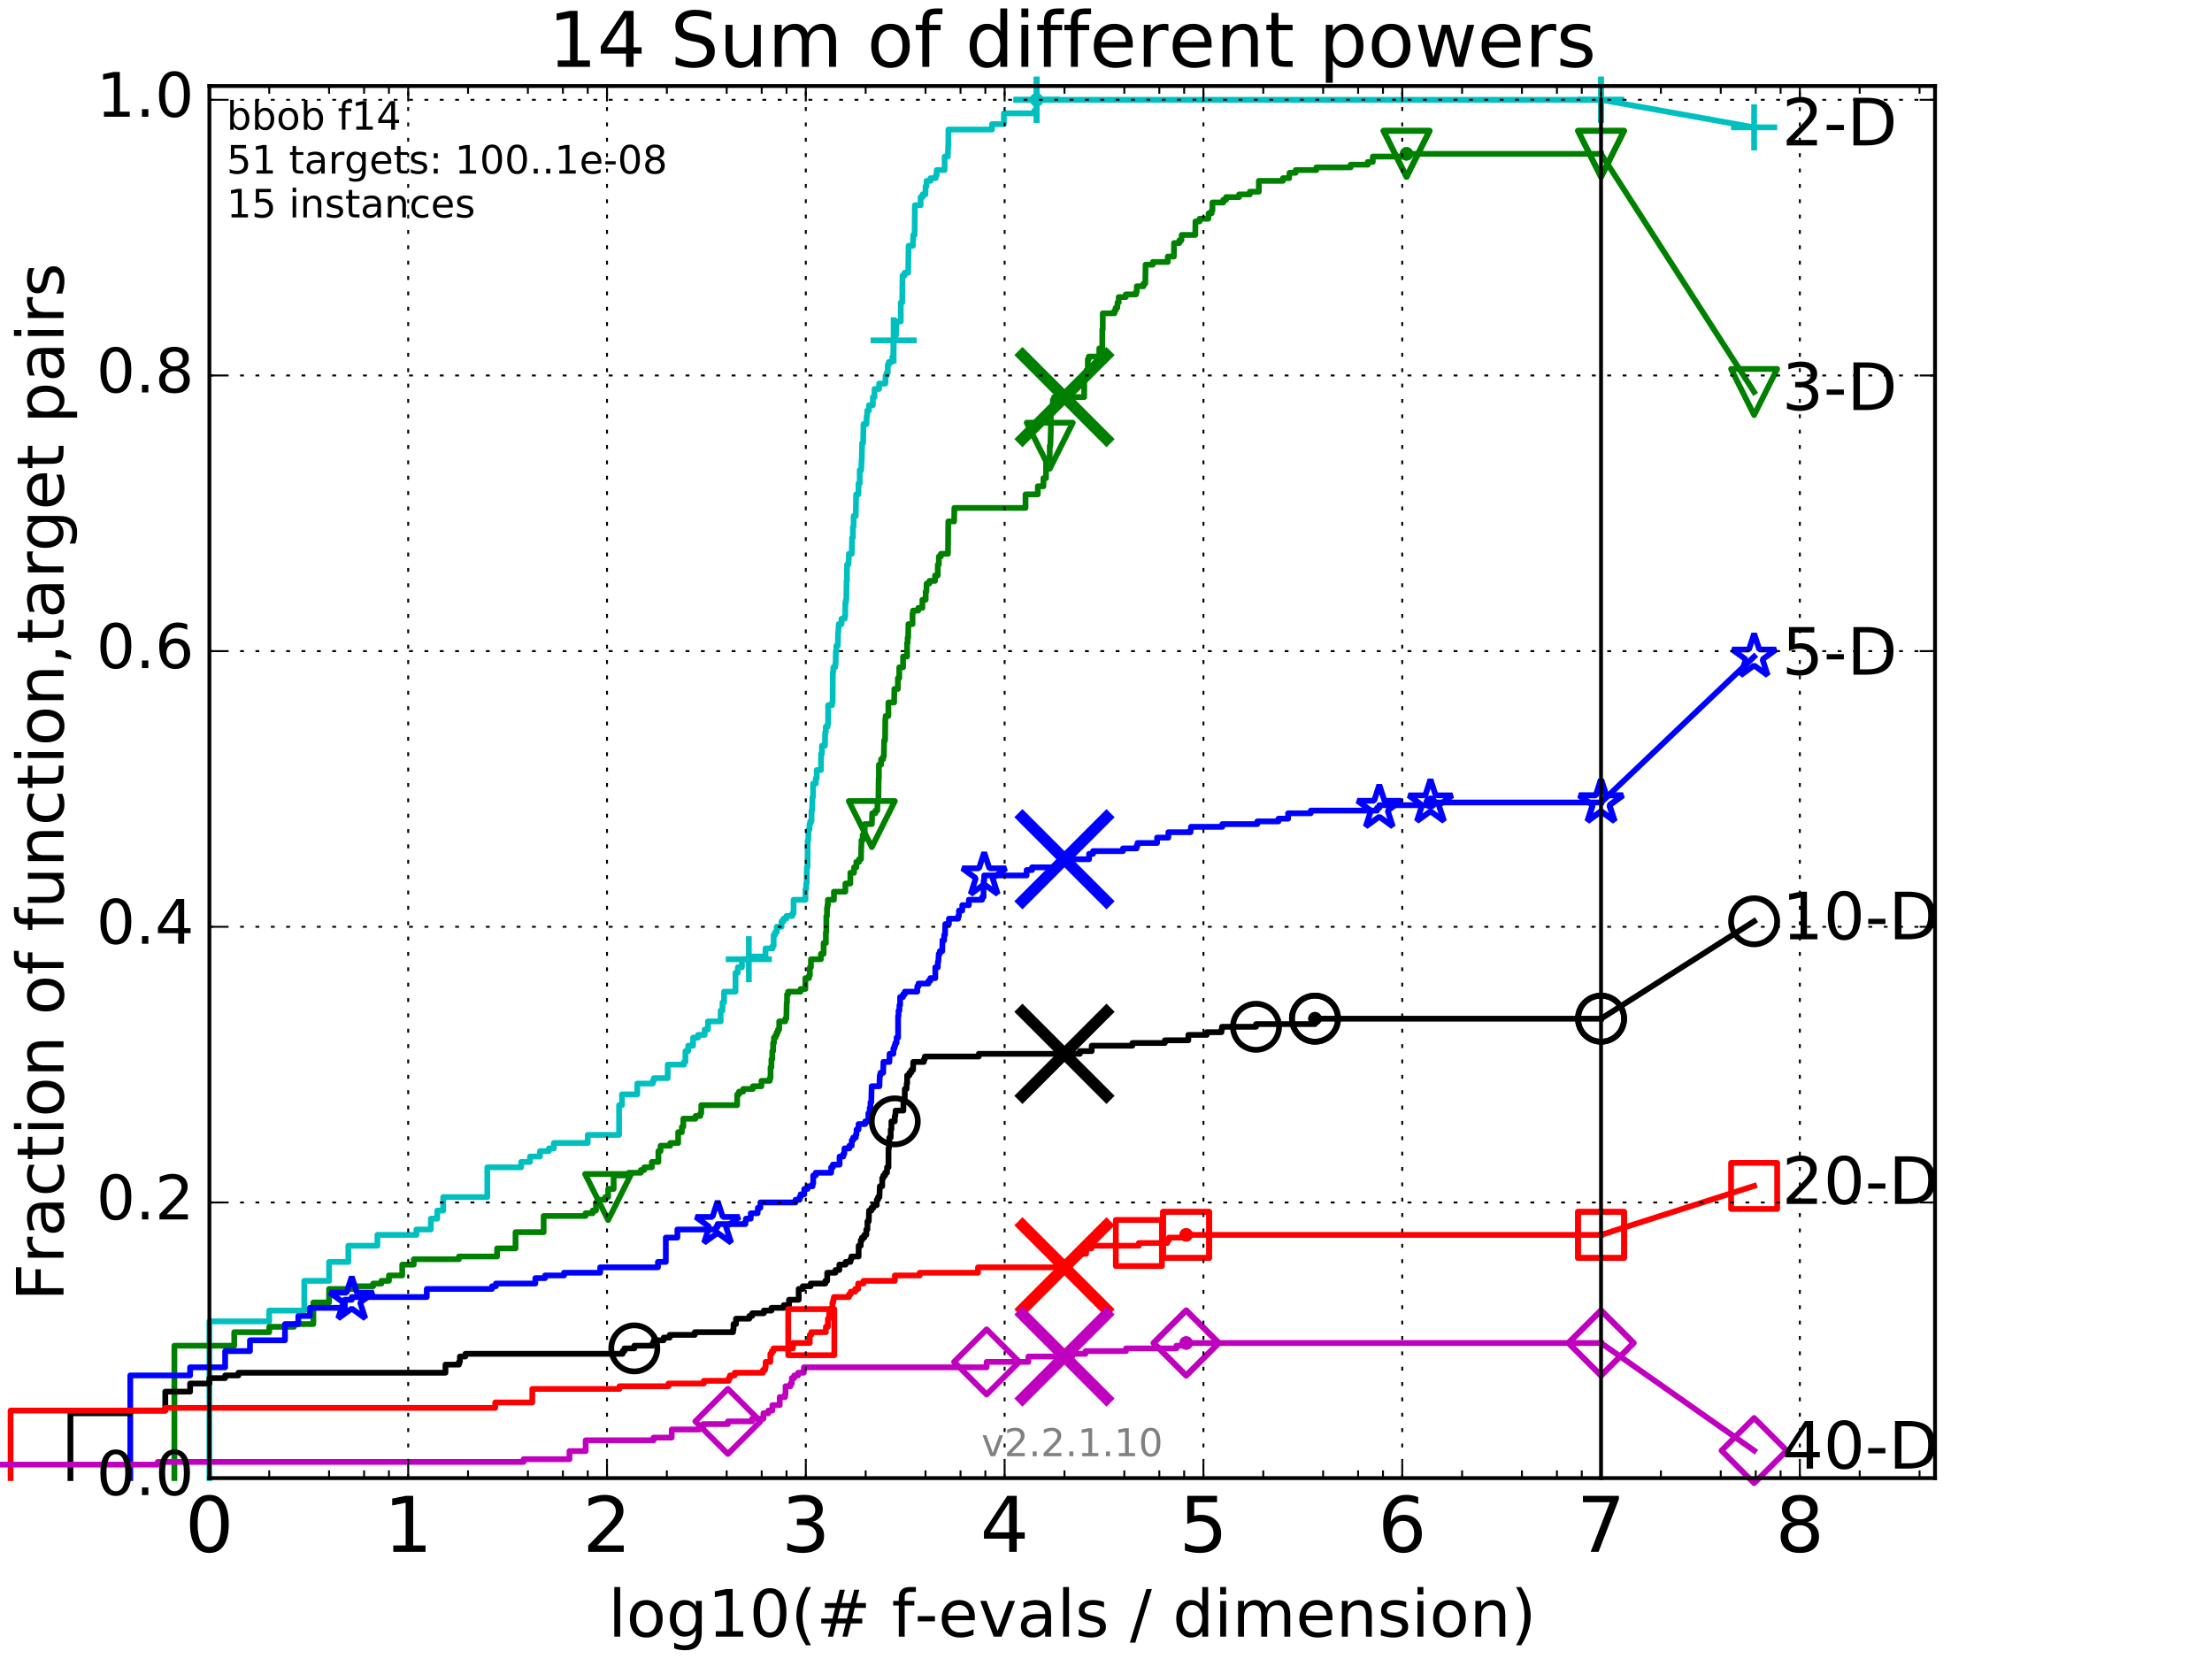 <?xml version="1.0" encoding="utf-8" standalone="no"?>
<!DOCTYPE svg PUBLIC "-//W3C//DTD SVG 1.1//EN"
  "http://www.w3.org/Graphics/SVG/1.1/DTD/svg11.dtd">
<!-- Created with matplotlib (http://matplotlib.org/) -->
<svg height="432pt" version="1.1" viewBox="0 0 576 432" width="576pt" xmlns="http://www.w3.org/2000/svg" xmlns:xlink="http://www.w3.org/1999/xlink">
 <defs>
  <style type="text/css">
*{stroke-linecap:butt;stroke-linejoin:round;stroke-miterlimit:100000;}
  </style>
 </defs>
 <g id="figure_1">
  <g id="patch_1">
   <path d="M 0 432 
L 576 432 
L 576 0 
L 0 0 
z
" style="fill:#ffffff;"/>
  </g>
  <g id="axes_1">
   <g id="patch_2">
    <path d="M 54.525 384.9 
L 503.88 384.9 
L 503.88 22.4 
L 54.525 22.4 
z
" style="fill:#ffffff;"/>
   </g>
   <g id="line2d_1">
    <defs>
     <path d="M 0 1.5 
C 0.398 1.5 0.779 1.342 1.061 1.061 
C 1.342 0.779 1.5 0.398 1.5 0 
C 1.5 -0.398 1.342 -0.779 1.061 -1.061 
C 0.779 -1.342 0.398 -1.5 0 -1.5 
C -0.398 -1.5 -0.779 -1.342 -1.061 -1.061 
C -1.342 -0.779 -1.5 -0.398 -1.5 0 
C -1.5 0.398 -1.342 0.779 -1.061 1.061 
C -0.779 1.342 -0.398 1.5 0 1.5 
z
" id="mb4df27076a" style="stroke:#00bfbf;stroke-width:0.5;"/>
    </defs>
    <g>
     <use style="fill:#00bfbf;stroke:#00bfbf;stroke-width:0.5;" x="269.927" xlink:href="#mb4df27076a" y="25.989"/>
     <use style="fill:#00bfbf;stroke:#00bfbf;stroke-width:0.5;" x="269.927" xlink:href="#mb4df27076a" y="25.989"/>
    </g>
   </g>
   <g id="line2d_2">
    <path d="M 54.525 384.9 
L 54.525 344.083 
L 70.109 344.083 
L 70.109 341.268 
L 79.225 341.268 
L 79.225 333.526 
L 85.693 333.526 
L 85.693 328.6 
L 90.71 328.6 
L 90.71 324.378 
L 98.275 324.378 
L 98.275 321.563 
L 108.437 321.563 
L 108.437 320.155 
L 112.193 320.155 
L 112.193 317.34 
L 113.859 317.34 
L 113.859 315.229 
L 115.41 315.229 
L 115.41 311.71 
L 126.895 311.71 
L 126.895 303.969 
L 135.709 303.969 
L 135.709 302.562 
L 138.017 302.562 
L 138.017 301.154 
L 140.604 301.154 
L 140.604 299.747 
L 142.924 299.747 
L 142.924 299.043 
L 144.209 299.043 
L 144.209 297.635 
L 153.046 297.635 
L 153.046 295.524 
L 161.205 295.524 
L 161.205 287.783 
L 161.974 287.783 
L 161.974 284.968 
L 165.947 284.968 
L 165.947 282.153 
L 169.993 282.153 
L 169.993 281.449 
L 170.256 281.449 
L 170.256 280.745 
L 173.871 280.745 
L 173.871 277.227 
L 178.118 277.227 
L 178.118 276.523 
L 178.483 276.523 
L 178.483 273.708 
L 179.197 273.708 
L 179.197 272.301 
L 180.477 272.301 
L 180.477 270.189 
L 181.767 270.189 
L 181.767 269.486 
L 183.5 269.486 
L 183.5 268.078 
L 184.354 268.078 
L 184.354 265.967 
L 187.66 265.967 
L 187.66 263.152 
L 188.137 263.152 
L 188.137 261.041 
L 188.546 261.041 
L 188.546 258.226 
L 191.527 258.226 
L 191.527 253.299 
L 192.128 253.299 
L 192.128 251.892 
L 193.189 251.892 
L 193.189 249.781 
L 195 249.781 
L 195 249.077 
L 199.337 249.077 
L 199.337 246.966 
L 201.194 246.966 
L 201.194 246.262 
L 201.457 246.262 
L 201.457 243.447 
L 201.845 243.447 
L 201.845 242.743 
L 202.258 242.743 
L 202.258 241.336 
L 203.513 241.336 
L 203.513 239.928 
L 204.014 239.928 
L 204.014 239.224 
L 204.759 239.224 
L 204.759 238.521 
L 206.336 238.521 
L 206.336 237.817 
L 206.649 237.817 
L 206.649 234.298 
L 209.742 234.298 
L 209.742 231.483 
L 209.922 231.483 
L 209.922 230.076 
L 210.056 230.076 
L 210.1 225.853 
L 210.277 225.853 
L 210.321 218.816 
L 210.475 218.816 
L 210.54 216.001 
L 210.8 216.001 
L 210.8 214.593 
L 210.972 214.593 
L 210.972 213.89 
L 211.311 213.89 
L 211.332 211.075 
L 211.479 211.075 
L 211.562 207.556 
L 211.708 207.556 
L 211.728 204.037 
L 212.44 204.037 
L 212.44 202.63 
L 212.679 202.63 
L 212.679 200.518 
L 213.781 200.518 
L 213.8 196.296 
L 214.025 196.296 
L 214.025 194.185 
L 214.813 194.185 
L 214.867 190.666 
L 215.028 190.666 
L 215.028 189.258 
L 215.505 189.258 
L 215.505 188.555 
L 215.644 188.555 
L 215.644 183.628 
L 216.679 183.628 
L 216.679 182.925 
L 216.811 182.925 
L 216.861 175.183 
L 216.943 175.183 
L 217.008 173.776 
L 217.461 173.776 
L 217.461 173.072 
L 217.589 173.072 
L 217.652 169.553 
L 217.779 169.553 
L 217.779 168.146 
L 218.17 168.146 
L 218.232 164.627 
L 218.294 164.627 
L 218.402 162.516 
L 219.127 162.516 
L 219.127 161.109 
L 219.974 161.109 
L 219.974 160.405 
L 220.102 160.405 
L 220.116 156.886 
L 220.272 156.886 
L 220.272 156.182 
L 220.385 156.182 
L 220.441 151.256 
L 220.553 151.256 
L 220.553 147.034 
L 220.899 147.034 
L 221.009 145.626 
L 221.036 145.626 
L 221.036 144.219 
L 221.789 144.219 
L 221.881 139.996 
L 222.09 139.996 
L 222.09 137.181 
L 222.259 137.181 
L 222.285 134.366 
L 222.834 134.366 
L 222.935 128.736 
L 223.541 128.736 
L 223.541 125.921 
L 223.869 125.921 
L 223.869 122.402 
L 224.263 122.402 
L 224.357 119.587 
L 224.404 119.587 
L 224.498 115.365 
L 224.766 115.365 
L 224.858 110.439 
L 225.617 110.439 
L 225.684 108.327 
L 225.817 108.327 
L 225.817 106.92 
L 226.276 106.92 
L 226.276 105.513 
L 227.292 105.513 
L 227.292 103.401 
L 227.722 103.401 
L 227.722 101.29 
L 228.908 101.29 
L 228.908 99.883 
L 230.541 99.883 
L 230.612 97.771 
L 230.896 97.771 
L 230.896 97.068 
L 231.176 97.068 
L 231.176 94.956 
L 231.444 94.956 
L 231.444 94.253 
L 232.296 94.253 
L 232.395 92.845 
L 232.633 92.845 
L 232.698 88.623 
L 233.181 88.623 
L 233.181 87.215 
L 233.324 87.215 
L 233.41 83.696 
L 234.562 83.696 
L 234.562 78.77 
L 234.933 78.77 
L 235.021 71.733 
L 235.565 71.733 
L 235.565 71.029 
L 236.49 71.029 
L 236.6 63.991 
L 237.72 63.991 
L 237.798 61.176 
L 238.158 61.176 
L 238.234 53.435 
L 239.734 53.435 
L 239.734 51.324 
L 240.251 51.324 
L 240.251 50.62 
L 240.972 50.62 
L 241.017 48.509 
L 241.263 48.509 
L 241.263 47.102 
L 242.31 47.102 
L 242.31 46.398 
L 243.658 46.398 
L 243.658 45.694 
L 243.907 45.694 
L 243.907 44.287 
L 245.972 44.287 
L 245.981 40.768 
L 246.817 40.768 
L 246.899 37.953 
L 246.951 37.953 
L 246.951 33.73 
L 258.317 33.73 
L 258.317 32.323 
L 261.4 32.323 
L 261.407 29.508 
L 269.367 29.508 
L 269.367 28.804 
L 269.927 28.804 
L 269.927 25.989 
L 416.908 25.989 
L 416.908 25.989 
" style="fill:none;stroke:#00bfbf;stroke-linecap:square;stroke-width:1.5;"/>
   </g>
   <g id="line2d_3">
    <defs>
     <path d="M -6 0 
L 6 0 
M 0 6 
L 0 -6 
" id="m826e86d47f" style="stroke:#00bfbf;stroke-width:1.5;"/>
    </defs>
    <g>
     <use style="fill:none;stroke:#00bfbf;stroke-width:1.5;" x="195" xlink:href="#m826e86d47f" y="249.781"/>
     <use style="fill:none;stroke:#00bfbf;stroke-width:1.5;" x="232.698" xlink:href="#m826e86d47f" y="88.623"/>
     <use style="fill:none;stroke:#00bfbf;stroke-width:1.5;" x="269.927" xlink:href="#m826e86d47f" y="25.989"/>
     <use style="fill:none;stroke:#00bfbf;stroke-width:1.5;" x="269.927" xlink:href="#m826e86d47f" y="25.989"/>
     <use style="fill:none;stroke:#00bfbf;stroke-width:1.5;" x="416.908" xlink:href="#m826e86d47f" y="25.989"/>
    </g>
   </g>
   <g id="line2d_4">
    <path d="M -15527.947 743.811 
" style="fill:none;stroke:#00bfbf;stroke-linecap:square;stroke-width:1.5;"/>
    <g>
     <use style="fill:none;stroke:#00bfbf;stroke-width:1.5;" x="-15527.947" xlink:href="#m826e86d47f" y="743.811"/>
    </g>
   </g>
   <g id="line2d_5">
    <defs>
     <path d="M 0 1.5 
C 0.398 1.5 0.779 1.342 1.061 1.061 
C 1.342 0.779 1.5 0.398 1.5 0 
C 1.5 -0.398 1.342 -0.779 1.061 -1.061 
C 0.779 -1.342 0.398 -1.5 0 -1.5 
C -0.398 -1.5 -0.779 -1.342 -1.061 -1.061 
C -1.342 -0.779 -1.5 -0.398 -1.5 0 
C -1.5 0.398 -1.342 0.779 -1.061 1.061 
C -0.779 1.342 -0.398 1.5 0 1.5 
z
" id="m9021276943" style="stroke:#008000;stroke-width:0.5;"/>
    </defs>
    <g>
     <use style="fill:#008000;stroke:#008000;stroke-width:0.5;" x="366.261" xlink:href="#m9021276943" y="40.064"/>
     <use style="fill:#008000;stroke:#008000;stroke-width:0.5;" x="366.261" xlink:href="#m9021276943" y="40.064"/>
    </g>
   </g>
   <g id="line2d_6">
    <path d="M 45.409 384.9 
L 45.409 350.416 
L 60.993 350.416 
L 60.993 346.898 
L 70.109 346.898 
L 70.109 345.49 
L 76.577 345.49 
L 76.577 344.786 
L 81.594 344.786 
L 81.594 339.156 
L 85.693 339.156 
L 85.693 335.638 
L 92.161 335.638 
L 92.161 334.934 
L 97.178 334.934 
L 97.178 334.23 
L 99.321 334.23 
L 99.321 333.526 
L 101.277 333.526 
L 101.277 332.119 
L 104.743 332.119 
L 104.743 329.304 
L 107.745 329.304 
L 107.745 327.897 
L 119.509 327.897 
L 119.509 327.193 
L 129.443 327.193 
L 129.443 325.082 
L 134.245 325.082 
L 134.245 320.859 
L 141.561 320.859 
L 141.561 316.637 
L 152.477 316.637 
L 152.477 315.933 
L 154.321 315.933 
L 154.321 315.229 
L 155.189 315.229 
L 155.189 313.118 
L 156.025 313.118 
L 156.025 312.414 
L 157.609 312.414 
L 157.609 311.71 
L 158.361 311.71 
L 158.361 309.599 
L 159.793 309.599 
L 159.793 306.08 
L 163.73 306.08 
L 163.73 305.377 
L 166.877 305.377 
L 166.877 304.673 
L 167.771 304.673 
L 167.771 303.969 
L 169.727 303.969 
L 169.727 302.562 
L 171.444 302.562 
L 171.444 299.747 
L 172.015 299.747 
L 172.015 298.339 
L 174.529 298.339 
L 174.529 297.635 
L 176.593 297.635 
L 176.593 294.82 
L 177.558 294.82 
L 177.558 293.413 
L 177.933 293.413 
L 177.933 291.302 
L 181.105 291.302 
L 181.105 290.598 
L 182.36 290.598 
L 182.36 289.894 
L 182.613 289.894 
L 182.613 287.783 
L 191.946 287.783 
L 191.979 284.968 
L 192.438 284.968 
L 192.438 284.264 
L 193.517 284.264 
L 193.517 283.56 
L 196.061 283.56 
L 196.061 282.857 
L 198.272 282.857 
L 198.272 281.449 
L 200.422 281.449 
L 200.422 280.745 
L 200.648 280.745 
L 200.648 277.93 
L 200.873 277.93 
L 200.873 275.819 
L 201.095 275.819 
L 201.095 273.708 
L 201.315 273.708 
L 201.315 271.597 
L 201.533 271.597 
L 201.533 270.189 
L 201.962 270.189 
L 201.962 269.486 
L 202.279 269.486 
L 202.279 268.782 
L 202.592 268.782 
L 202.592 268.078 
L 202.9 268.078 
L 202.9 265.967 
L 204.475 265.967 
L 204.475 265.263 
L 204.759 265.263 
L 204.853 261.041 
L 204.946 261.041 
L 204.946 258.929 
L 205.224 258.929 
L 205.224 258.226 
L 208.473 258.226 
L 208.473 257.522 
L 209.712 257.522 
L 209.712 254.707 
L 210.671 254.707 
L 210.671 254.003 
L 210.886 254.003 
L 210.886 251.892 
L 211.17 251.892 
L 211.17 249.781 
L 213.768 249.781 
L 213.768 248.373 
L 214.462 248.373 
L 214.462 245.558 
L 215.052 245.558 
L 215.052 242.743 
L 215.17 242.743 
L 215.17 238.521 
L 215.347 238.521 
L 215.347 236.409 
L 215.464 236.409 
L 215.464 235.706 
L 215.58 235.706 
L 215.58 234.298 
L 217.16 234.298 
L 217.16 232.187 
L 220.135 232.187 
L 220.135 230.076 
L 221.425 230.076 
L 221.425 227.261 
L 222.388 227.261 
L 222.388 225.853 
L 222.981 225.853 
L 222.981 224.446 
L 223.679 224.446 
L 223.679 223.742 
L 224.2 223.742 
L 224.279 220.223 
L 224.318 220.223 
L 224.318 218.816 
L 224.631 218.816 
L 224.631 217.408 
L 225.129 217.408 
L 225.205 214.593 
L 227.021 214.593 
L 227.126 211.778 
L 227.944 211.778 
L 227.944 211.075 
L 228.441 211.075 
L 228.539 208.26 
L 228.734 208.26 
L 228.798 202.63 
L 228.863 202.63 
L 228.863 199.111 
L 229.434 199.111 
L 229.434 197.703 
L 229.96 197.703 
L 229.96 197 
L 230.143 197 
L 230.234 192.777 
L 230.475 192.777 
L 230.535 187.147 
L 230.624 187.147 
L 230.624 186.443 
L 231.326 186.443 
L 231.326 182.925 
L 232.831 182.925 
L 232.884 179.406 
L 233.806 179.406 
L 233.806 176.591 
L 234.164 176.591 
L 234.164 173.776 
L 235.158 173.776 
L 235.158 170.961 
L 236.202 170.961 
L 236.202 167.442 
L 236.341 167.442 
L 236.341 166.035 
L 236.479 166.035 
L 236.547 162.516 
L 237.618 162.516 
L 237.618 159.701 
L 237.748 159.701 
L 237.748 158.997 
L 239.113 158.997 
L 239.113 158.294 
L 240.187 158.294 
L 240.187 156.182 
L 241.045 156.182 
L 241.045 154.071 
L 241.231 154.071 
L 241.287 151.96 
L 242.015 151.96 
L 242.015 151.256 
L 243.488 151.256 
L 243.488 149.849 
L 244.198 149.849 
L 244.198 147.034 
L 244.472 147.034 
L 244.472 144.922 
L 244.996 144.922 
L 244.996 144.219 
L 246.847 144.219 
L 246.933 135.774 
L 248.45 135.774 
L 248.517 132.255 
L 267.042 132.255 
L 267.042 128.736 
L 270.24 128.736 
L 270.24 126.625 
L 271.712 126.625 
L 271.712 124.514 
L 272.381 124.514 
L 272.404 119.587 
L 273.339 119.587 
L 273.352 116.069 
L 273.507 116.069 
L 273.617 112.55 
L 273.631 112.55 
L 273.631 106.92 
L 274.147 106.92 
L 274.16 104.105 
L 274.483 104.105 
L 274.483 103.401 
L 282.321 103.401 
L 282.33 98.475 
L 282.927 98.475 
L 282.936 96.364 
L 283.264 96.364 
L 283.264 93.549 
L 283.52 93.549 
L 283.52 92.845 
L 286.244 92.845 
L 286.25 90.734 
L 287.029 90.734 
L 287.036 85.808 
L 287.152 85.808 
L 287.156 81.585 
L 290.2 81.585 
L 290.2 80.881 
L 290.507 80.881 
L 290.507 80.178 
L 290.936 80.178 
L 291.007 78.77 
L 291.309 78.77 
L 291.309 77.363 
L 293.156 77.363 
L 293.156 76.659 
L 295.828 76.659 
L 295.828 75.955 
L 296.014 75.955 
L 296.014 74.548 
L 297.753 74.548 
L 297.753 73.844 
L 298.226 73.844 
L 298.304 68.918 
L 300.206 68.918 
L 300.206 68.214 
L 304.1 68.214 
L 304.101 66.806 
L 305.668 66.806 
L 305.721 63.288 
L 307.107 63.288 
L 307.107 62.584 
L 307.638 62.584 
L 307.711 61.176 
L 311.248 61.176 
L 311.291 57.658 
L 312.38 57.658 
L 312.38 56.954 
L 314.646 56.954 
L 314.727 55.546 
L 315.499 55.546 
L 315.499 54.843 
L 315.717 54.843 
L 315.718 52.731 
L 318.537 52.731 
L 318.537 52.028 
L 319.26 52.028 
L 319.26 51.324 
L 322.663 51.324 
L 322.663 50.62 
L 325.457 50.62 
L 325.457 49.917 
L 327.795 49.917 
L 327.796 47.102 
L 334.064 47.102 
L 334.064 46.398 
L 335.698 46.398 
L 335.786 44.99 
L 337.388 44.99 
L 337.388 44.287 
L 342.784 44.287 
L 342.784 43.583 
L 351.698 43.583 
L 351.698 42.879 
L 356.172 42.879 
L 356.172 42.175 
L 357.473 42.175 
L 357.473 40.768 
L 366.261 40.768 
L 366.261 40.064 
L 416.908 40.064 
L 416.908 40.064 
" style="fill:none;stroke:#008000;stroke-linecap:square;stroke-width:1.5;"/>
   </g>
   <g id="line2d_7">
    <defs>
     <path d="M -0 6 
L 6 -6 
L -6 -6 
z
" id="m4d6ca31a1e" style="stroke:#008000;stroke-linejoin:miter;stroke-width:1.5;"/>
    </defs>
    <g>
     <use style="fill:none;stroke:#008000;stroke-linejoin:miter;stroke-width:1.5;" x="158.361" xlink:href="#m4d6ca31a1e" y="311.71"/>
     <use style="fill:none;stroke:#008000;stroke-linejoin:miter;stroke-width:1.5;" x="227.021" xlink:href="#m4d6ca31a1e" y="214.593"/>
     <use style="fill:none;stroke:#008000;stroke-linejoin:miter;stroke-width:1.5;" x="273.352" xlink:href="#m4d6ca31a1e" y="116.069"/>
     <use style="fill:none;stroke:#008000;stroke-linejoin:miter;stroke-width:1.5;" x="366.261" xlink:href="#m4d6ca31a1e" y="40.064"/>
     <use style="fill:none;stroke:#008000;stroke-linejoin:miter;stroke-width:1.5;" x="366.261" xlink:href="#m4d6ca31a1e" y="40.064"/>
     <use style="fill:none;stroke:#008000;stroke-linejoin:miter;stroke-width:1.5;" x="416.908" xlink:href="#m4d6ca31a1e" y="40.064"/>
    </g>
   </g>
   <g id="line2d_8">
    <path d="M -15527.947 743.811 
" style="fill:none;stroke:#008000;stroke-linecap:square;stroke-width:1.5;"/>
    <g>
     <use style="fill:none;stroke:#008000;stroke-linejoin:miter;stroke-width:1.5;" x="-15527.947" xlink:href="#m4d6ca31a1e" y="743.811"/>
    </g>
   </g>
   <g id="line2d_9">
    <path clip-path="url(#p991b1f4731)" d="M 277.188 103.401 
" style="fill:none;stroke:#008000;stroke-linecap:square;"/>
    <defs>
     <path d="M -12 12 
L 12 -12 
M -12 -12 
L 12 12 
" id="m08ea3b0e47" style="stroke:#008000;stroke-width:3.0;"/>
    </defs>
    <g clip-path="url(#p991b1f4731)">
     <use style="fill:#008000;stroke:#008000;stroke-width:3.0;" x="277.188" xlink:href="#m08ea3b0e47" y="103.401"/>
    </g>
   </g>
   <g id="line2d_10">
    <defs>
     <path d="M 0 1.5 
C 0.398 1.5 0.779 1.342 1.061 1.061 
C 1.342 0.779 1.5 0.398 1.5 0 
C 1.5 -0.398 1.342 -0.779 1.061 -1.061 
C 0.779 -1.342 0.398 -1.5 0 -1.5 
C -0.398 -1.5 -0.779 -1.342 -1.061 -1.061 
C -1.342 -0.779 -1.5 -0.398 -1.5 0 
C -1.5 0.398 -1.342 0.779 -1.061 1.061 
C -0.779 1.342 -0.398 1.5 0 1.5 
z
" id="m2cbb6a007e" style="stroke:#0000ff;stroke-width:0.5;"/>
    </defs>
    <g>
     <use style="fill:#0000ff;stroke:#0000ff;stroke-width:0.5;" x="372.49" xlink:href="#m2cbb6a007e" y="208.963"/>
     <use style="fill:#0000ff;stroke:#0000ff;stroke-width:0.5;" x="372.49" xlink:href="#m2cbb6a007e" y="208.963"/>
    </g>
   </g>
   <g id="line2d_11">
    <path d="M 33.924 384.9 
L 33.924 358.158 
L 49.508 358.158 
L 49.508 356.046 
L 58.624 356.046 
L 58.624 351.824 
L 65.092 351.824 
L 65.092 349.009 
L 74.208 349.009 
L 74.208 344.786 
L 77.674 344.786 
L 77.674 342.675 
L 80.676 342.675 
L 80.676 340.564 
L 89.792 340.564 
L 89.792 338.453 
L 91.592 338.453 
L 91.592 337.749 
L 111.13 337.749 
L 111.13 335.638 
L 128.12 335.638 
L 128.12 334.934 
L 129.119 334.934 
L 129.119 334.23 
L 139.4 334.23 
L 139.4 332.823 
L 141.933 332.823 
L 141.933 332.119 
L 146.876 332.119 
L 146.876 331.415 
L 156.286 331.415 
L 156.286 330.008 
L 171.328 330.008 
L 171.328 328.6 
L 173.376 328.6 
L 173.376 322.267 
L 176.395 322.267 
L 176.395 320.155 
L 186.51 320.155 
L 186.51 319.452 
L 186.862 319.452 
L 186.862 318.748 
L 194.104 318.748 
L 194.104 318.044 
L 194.23 318.044 
L 194.23 317.34 
L 195.49 317.34 
L 195.49 315.933 
L 197.273 315.933 
L 197.351 314.525 
L 198 314.525 
L 198 313.118 
L 207.151 313.118 
L 207.151 312.414 
L 208.2 312.414 
L 208.2 311.71 
L 208.479 311.71 
L 208.479 311.007 
L 209.424 311.007 
L 209.424 309.599 
L 210.304 309.599 
L 210.304 308.895 
L 211.587 308.895 
L 211.587 308.192 
L 211.761 308.192 
L 211.761 306.08 
L 212.412 306.08 
L 212.412 305.377 
L 216.439 305.377 
L 216.439 303.969 
L 216.877 303.969 
L 216.877 303.265 
L 218.622 303.265 
L 218.622 301.154 
L 219.598 301.154 
L 219.598 300.45 
L 219.859 300.45 
L 219.899 299.043 
L 221.167 299.043 
L 221.167 298.339 
L 221.783 298.339 
L 221.783 296.932 
L 222.155 296.932 
L 222.155 296.228 
L 222.831 296.228 
L 222.831 295.524 
L 223.007 295.524 
L 223.052 294.117 
L 223.556 294.117 
L 223.556 292.709 
L 225.285 292.709 
L 225.285 292.005 
L 226.116 292.005 
L 226.116 289.894 
L 226.466 289.894 
L 226.466 288.487 
L 226.667 288.487 
L 226.667 287.079 
L 226.87 287.079 
L 226.979 282.857 
L 229 282.857 
L 229.084 280.042 
L 229.27 280.042 
L 229.27 279.338 
L 229.99 279.338 
L 230.041 276.523 
L 231.6 276.523 
L 231.641 274.412 
L 232.631 274.412 
L 232.631 273.004 
L 232.91 273.004 
L 232.91 272.301 
L 233.128 272.301 
L 233.128 271.597 
L 233.464 271.597 
L 233.473 270.189 
L 233.863 270.189 
L 233.863 264.559 
L 233.977 264.559 
L 233.977 263.152 
L 234.209 263.152 
L 234.209 261.744 
L 234.385 261.744 
L 234.385 259.633 
L 235.141 259.633 
L 235.141 258.929 
L 235.615 258.929 
L 235.615 258.226 
L 238.86 258.226 
L 238.86 256.818 
L 239.177 256.818 
L 239.177 256.114 
L 241.771 256.114 
L 241.771 255.411 
L 242.251 255.411 
L 242.251 254.707 
L 243.552 254.707 
L 243.552 251.892 
L 244.207 251.892 
L 244.207 250.484 
L 244.339 250.484 
L 244.445 248.373 
L 244.742 248.373 
L 244.742 247.669 
L 245.375 247.669 
L 245.408 244.854 
L 245.86 244.854 
L 245.86 243.447 
L 246.082 243.447 
L 246.144 240.632 
L 247.099 240.632 
L 247.099 239.224 
L 249.502 239.224 
L 249.502 238.521 
L 249.714 238.521 
L 249.714 237.113 
L 250.573 237.113 
L 250.573 235.706 
L 252.288 235.706 
L 252.288 234.298 
L 255.732 234.298 
L 255.732 233.594 
L 256.109 233.594 
L 256.133 229.372 
L 256.281 229.372 
L 256.281 227.964 
L 267.33 227.964 
L 267.33 226.557 
L 268.733 226.557 
L 268.733 225.853 
L 275.386 225.853 
L 275.386 225.149 
L 276.482 225.149 
L 276.482 224.446 
L 276.627 224.446 
L 276.627 223.742 
L 283.6 223.742 
L 283.606 222.334 
L 284.625 222.334 
L 284.625 221.631 
L 292.422 221.631 
L 292.422 220.927 
L 295.974 220.927 
L 295.974 220.223 
L 296.209 220.223 
L 296.209 219.519 
L 301.303 219.519 
L 301.303 218.112 
L 304.236 218.112 
L 304.237 216.705 
L 310.012 216.705 
L 310.012 216.001 
L 310.139 216.001 
L 310.139 215.297 
L 318.295 215.297 
L 318.295 214.593 
L 327.397 214.593 
L 327.397 213.89 
L 332.91 213.89 
L 332.91 213.186 
L 335.418 213.186 
L 335.419 211.778 
L 341.319 211.778 
L 341.319 211.075 
L 358.571 211.075 
L 358.571 210.371 
L 359.165 210.371 
L 359.165 209.667 
L 372.49 209.667 
L 372.49 208.963 
L 416.908 208.963 
L 416.908 208.963 
" style="fill:none;stroke:#0000ff;stroke-linecap:square;stroke-width:1.5;"/>
   </g>
   <g id="line2d_12">
    <defs>
     <path d="M 0 -6 
L -1.347 -1.854 
L -5.706 -1.854 
L -2.18 0.708 
L -3.527 4.854 
L -0 2.292 
L 3.527 4.854 
L 2.18 0.708 
L 5.706 -1.854 
L 1.347 -1.854 
z
" id="mcf8269577a" style="stroke:#0000ff;stroke-linejoin:bevel;stroke-width:1.5;"/>
    </defs>
    <g>
     <use style="fill:none;stroke:#0000ff;stroke-linejoin:bevel;stroke-width:1.5;" x="91.592" xlink:href="#mcf8269577a" y="338.453"/>
     <use style="fill:none;stroke:#0000ff;stroke-linejoin:bevel;stroke-width:1.5;" x="186.862" xlink:href="#mcf8269577a" y="318.748"/>
     <use style="fill:none;stroke:#0000ff;stroke-linejoin:bevel;stroke-width:1.5;" x="256.281" xlink:href="#mcf8269577a" y="227.964"/>
     <use style="fill:none;stroke:#0000ff;stroke-linejoin:bevel;stroke-width:1.5;" x="359.165" xlink:href="#mcf8269577a" y="210.371"/>
     <use style="fill:none;stroke:#0000ff;stroke-linejoin:bevel;stroke-width:1.5;" x="372.49" xlink:href="#mcf8269577a" y="208.963"/>
     <use style="fill:none;stroke:#0000ff;stroke-linejoin:bevel;stroke-width:1.5;" x="416.908" xlink:href="#mcf8269577a" y="208.963"/>
    </g>
   </g>
   <g id="line2d_13">
    <path d="M -15527.947 743.811 
" style="fill:none;stroke:#0000ff;stroke-linecap:square;stroke-width:1.5;"/>
    <g>
     <use style="fill:none;stroke:#0000ff;stroke-linejoin:bevel;stroke-width:1.5;" x="-15527.947" xlink:href="#mcf8269577a" y="743.811"/>
    </g>
   </g>
   <g id="line2d_14">
    <path clip-path="url(#p991b1f4731)" d="M 277.186 223.742 
" style="fill:none;stroke:#0000ff;stroke-linecap:square;"/>
    <defs>
     <path d="M -12 12 
L 12 -12 
M -12 -12 
L 12 12 
" id="me96d2f10cc" style="stroke:#0000ff;stroke-width:3.0;"/>
    </defs>
    <g clip-path="url(#p991b1f4731)">
     <use style="fill:#0000ff;stroke:#0000ff;stroke-width:3.0;" x="277.186" xlink:href="#me96d2f10cc" y="223.742"/>
    </g>
   </g>
   <g id="line2d_15">
    <defs>
     <path d="M 0 1.5 
C 0.398 1.5 0.779 1.342 1.061 1.061 
C 1.342 0.779 1.5 0.398 1.5 0 
C 1.5 -0.398 1.342 -0.779 1.061 -1.061 
C 0.779 -1.342 0.398 -1.5 0 -1.5 
C -0.398 -1.5 -0.779 -1.342 -1.061 -1.061 
C -1.342 -0.779 -1.5 -0.398 -1.5 0 
C -1.5 0.398 -1.342 0.779 -1.061 1.061 
C -0.779 1.342 -0.398 1.5 0 1.5 
z
" id="m53db647a1f" style="stroke:#000000;stroke-width:0.5;"/>
    </defs>
    <g>
     <use style="stroke:#000000;stroke-width:0.5;" x="342.417" xlink:href="#m53db647a1f" y="265.263"/>
     <use style="stroke:#000000;stroke-width:0.5;" x="342.417" xlink:href="#m53db647a1f" y="265.263"/>
    </g>
   </g>
   <g id="line2d_16">
    <path d="M 18.34 384.9 
L 18.34 368.01 
L 33.924 368.01 
L 33.924 367.306 
L 43.04 367.306 
L 43.04 362.38 
L 49.508 362.38 
L 49.508 360.269 
L 54.525 360.269 
L 54.525 358.861 
L 58.624 358.861 
L 58.624 358.158 
L 62.09 358.158 
L 62.09 357.454 
L 116.002 357.454 
L 116.002 355.343 
L 119.509 355.343 
L 119.509 354.639 
L 119.758 354.639 
L 119.758 353.231 
L 121.193 353.231 
L 121.193 352.528 
L 162.125 352.528 
L 162.125 351.824 
L 162.607 351.824 
L 162.607 351.12 
L 165.174 351.12 
L 165.174 350.416 
L 169.94 350.416 
L 169.94 349.713 
L 170.256 349.713 
L 170.256 349.009 
L 172.823 349.009 
L 172.823 348.305 
L 174.399 348.305 
L 174.399 347.601 
L 180.921 347.601 
L 180.921 346.898 
L 190.888 346.898 
L 190.888 346.194 
L 191.013 346.194 
L 191.013 344.786 
L 191.658 344.786 
L 191.658 343.379 
L 195.13 343.379 
L 195.13 342.675 
L 195.87 342.675 
L 195.87 341.971 
L 198.895 341.971 
L 198.895 341.268 
L 200.888 341.268 
L 200.888 340.564 
L 204.084 340.564 
L 204.084 339.86 
L 205.469 339.86 
L 205.469 338.453 
L 207.977 338.453 
L 207.977 335.638 
L 209.036 335.638 
L 209.036 334.934 
L 211.091 334.934 
L 211.091 334.23 
L 214.928 334.23 
L 214.928 333.526 
L 215.407 333.526 
L 215.407 331.415 
L 217.544 331.415 
L 217.544 330.711 
L 218.564 330.711 
L 218.564 329.304 
L 220.196 329.304 
L 220.196 328.6 
L 221.469 328.6 
L 221.469 327.897 
L 221.701 327.897 
L 221.701 327.193 
L 223.578 327.193 
L 223.598 324.378 
L 224.135 324.378 
L 224.135 322.97 
L 224.454 322.97 
L 224.454 322.267 
L 225.072 322.267 
L 225.072 321.563 
L 225.586 321.563 
L 225.586 320.155 
L 225.879 320.155 
L 225.879 318.044 
L 226.22 318.044 
L 226.304 315.229 
L 226.918 315.229 
L 226.918 314.525 
L 227.436 314.525 
L 227.436 313.822 
L 228.307 313.822 
L 228.307 312.414 
L 228.648 312.414 
L 228.648 311.71 
L 229.007 311.71 
L 229.111 308.895 
L 229.731 308.895 
L 229.731 306.784 
L 230.019 306.784 
L 230.019 306.08 
L 230.487 306.08 
L 230.487 305.377 
L 230.977 305.377 
L 230.977 303.969 
L 231.358 303.969 
L 231.368 299.043 
L 231.482 299.043 
L 231.576 296.228 
L 231.941 296.228 
L 231.941 294.117 
L 232.122 294.117 
L 232.122 292.005 
L 233 292.005 
L 233 290.598 
L 233.139 290.598 
L 233.216 289.19 
L 235.248 289.19 
L 235.248 287.079 
L 235.58 287.079 
L 235.623 283.56 
L 236.064 283.56 
L 236.102 282.153 
L 236.215 282.153 
L 236.215 280.042 
L 236.796 280.042 
L 236.796 279.338 
L 237.291 279.338 
L 237.291 278.634 
L 237.763 278.634 
L 237.813 276.523 
L 240.571 276.523 
L 240.571 275.819 
L 240.821 275.819 
L 240.821 275.115 
L 254.881 275.115 
L 254.881 274.412 
L 281.192 274.412 
L 281.192 273.708 
L 284.277 273.708 
L 284.277 272.301 
L 294.874 272.301 
L 294.874 271.597 
L 303.326 271.597 
L 303.326 270.893 
L 309.442 270.893 
L 309.442 269.486 
L 314.231 269.486 
L 314.231 268.782 
L 318.07 268.782 
L 318.07 268.078 
L 318.201 268.078 
L 318.201 267.374 
L 327.068 267.374 
L 327.068 266.671 
L 342.412 266.671 
L 342.417 265.263 
L 416.908 265.263 
L 416.908 265.263 
" style="fill:none;stroke:#000000;stroke-linecap:square;stroke-width:1.5;"/>
   </g>
   <g id="line2d_17">
    <defs>
     <path d="M 0 6 
C 1.591 6 3.117 5.368 4.243 4.243 
C 5.368 3.117 6 1.591 6 0 
C 6 -1.591 5.368 -3.117 4.243 -4.243 
C 3.117 -5.368 1.591 -6 0 -6 
C -1.591 -6 -3.117 -5.368 -4.243 -4.243 
C -5.368 -3.117 -6 -1.591 -6 0 
C -6 1.591 -5.368 3.117 -4.243 4.243 
C -3.117 5.368 -1.591 6 0 6 
z
" id="m4ca003dc82" style="stroke:#000000;stroke-width:1.5;"/>
    </defs>
    <g>
     <use style="fill:none;stroke:#000000;stroke-width:1.5;" x="165.174" xlink:href="#m4ca003dc82" y="351.12"/>
     <use style="fill:none;stroke:#000000;stroke-width:1.5;" x="233" xlink:href="#m4ca003dc82" y="292.005"/>
     <use style="fill:none;stroke:#000000;stroke-width:1.5;" x="327.068" xlink:href="#m4ca003dc82" y="267.374"/>
     <use style="fill:none;stroke:#000000;stroke-width:1.5;" x="342.417" xlink:href="#m4ca003dc82" y="265.263"/>
     <use style="fill:none;stroke:#000000;stroke-width:1.5;" x="342.417" xlink:href="#m4ca003dc82" y="265.263"/>
     <use style="fill:none;stroke:#000000;stroke-width:1.5;" x="416.908" xlink:href="#m4ca003dc82" y="265.263"/>
    </g>
   </g>
   <g id="line2d_18">
    <path d="M -15527.947 743.811 
" style="fill:none;stroke:#000000;stroke-linecap:square;stroke-width:1.5;"/>
    <g>
     <use style="fill:none;stroke:#000000;stroke-width:1.5;" x="-15527.947" xlink:href="#m4ca003dc82" y="743.811"/>
    </g>
   </g>
   <g id="line2d_19">
    <path clip-path="url(#p991b1f4731)" d="M 277.186 274.412 
" style="fill:none;stroke:#000000;stroke-linecap:square;"/>
    <defs>
     <path d="M -12 12 
L 12 -12 
M -12 -12 
L 12 12 
" id="mfb6c959395" style="stroke:#000000;stroke-width:3.0;"/>
    </defs>
    <g clip-path="url(#p991b1f4731)">
     <use style="stroke:#000000;stroke-width:3.0;" x="277.186" xlink:href="#mfb6c959395" y="274.412"/>
    </g>
   </g>
   <g id="line2d_20">
    <defs>
     <path d="M 0 1.5 
C 0.398 1.5 0.779 1.342 1.061 1.061 
C 1.342 0.779 1.5 0.398 1.5 0 
C 1.5 -0.398 1.342 -0.779 1.061 -1.061 
C 0.779 -1.342 0.398 -1.5 0 -1.5 
C -0.398 -1.5 -0.779 -1.342 -1.061 -1.061 
C -1.342 -0.779 -1.5 -0.398 -1.5 0 
C -1.5 0.398 -1.342 0.779 -1.061 1.061 
C -0.779 1.342 -0.398 1.5 0 1.5 
z
" id="m91d04b3073" style="stroke:#ff0000;stroke-width:0.5;"/>
    </defs>
    <g>
     <use style="fill:#ff0000;stroke:#ff0000;stroke-width:0.5;" x="308.863" xlink:href="#m91d04b3073" y="321.563"/>
     <use style="fill:#ff0000;stroke:#ff0000;stroke-width:0.5;" x="308.863" xlink:href="#m91d04b3073" y="321.563"/>
    </g>
   </g>
   <g id="line2d_21">
    <path d="M 2.756 384.9 
L 2.756 367.306 
L 43.04 367.306 
L 43.04 366.603 
L 128.956 366.603 
L 128.956 365.195 
L 138.612 365.195 
L 138.612 361.676 
L 161.322 361.676 
L 161.322 360.973 
L 174.07 360.973 
L 174.07 360.269 
L 183.26 360.269 
L 183.26 359.565 
L 189.764 359.565 
L 189.764 358.861 
L 190.086 358.861 
L 190.086 358.158 
L 191.323 358.158 
L 191.323 357.454 
L 198.674 357.454 
L 198.674 356.75 
L 199.211 356.75 
L 199.211 356.046 
L 199.369 356.046 
L 199.369 354.639 
L 200.599 354.639 
L 200.599 352.528 
L 200.969 352.528 
L 200.969 351.824 
L 201.431 351.824 
L 201.431 351.12 
L 206.465 351.12 
L 206.465 349.713 
L 210.863 349.713 
L 210.863 347.601 
L 211.254 347.601 
L 211.254 346.898 
L 215.057 346.898 
L 215.057 345.49 
L 215.588 345.49 
L 215.588 343.379 
L 215.905 343.379 
L 215.905 342.675 
L 215.93 342.675 
L 215.93 341.971 
L 216.357 341.971 
L 216.357 341.268 
L 216.466 341.268 
L 216.466 340.564 
L 216.76 340.564 
L 216.76 339.156 
L 216.977 339.156 
L 216.977 338.453 
L 217.134 338.453 
L 217.134 337.749 
L 221.071 337.749 
L 221.071 337.045 
L 221.528 337.045 
L 221.528 336.341 
L 222.705 336.341 
L 222.705 335.638 
L 223.457 335.638 
L 223.457 334.23 
L 224.864 334.23 
L 224.864 333.526 
L 233.021 333.526 
L 233.021 332.119 
L 239.494 332.119 
L 239.494 331.415 
L 254.671 331.415 
L 254.671 330.008 
L 278.593 330.008 
L 278.593 329.304 
L 278.593 329.304 
L 278.593 328.6 
L 279.265 328.6 
L 279.265 327.897 
L 279.265 327.897 
L 279.265 327.193 
L 281.009 327.193 
L 281.009 326.489 
L 282.828 326.489 
L 282.828 325.785 
L 282.828 325.785 
L 282.828 325.082 
L 284.22 325.082 
L 284.22 324.378 
L 296.561 324.378 
L 296.561 323.674 
L 303.928 323.674 
L 303.928 322.97 
L 304.388 322.97 
L 304.388 322.267 
L 308.863 322.267 
L 308.863 321.563 
L 416.908 321.563 
" style="fill:none;stroke:#ff0000;stroke-linecap:square;stroke-width:1.5;"/>
   </g>
   <g id="line2d_22">
    <defs>
     <path d="M -6 6 
L 6 6 
L 6 -6 
L -6 -6 
z
" id="mbf3ceddb92" style="stroke:#ff0000;stroke-linejoin:miter;stroke-width:1.5;"/>
    </defs>
    <g>
     <use style="fill:none;stroke:#ff0000;stroke-linejoin:miter;stroke-width:1.5;" x="211.254" xlink:href="#mbf3ceddb92" y="346.898"/>
     <use style="fill:none;stroke:#ff0000;stroke-linejoin:miter;stroke-width:1.5;" x="296.561" xlink:href="#mbf3ceddb92" y="323.674"/>
     <use style="fill:none;stroke:#ff0000;stroke-linejoin:miter;stroke-width:1.5;" x="308.863" xlink:href="#mbf3ceddb92" y="321.563"/>
     <use style="fill:none;stroke:#ff0000;stroke-linejoin:miter;stroke-width:1.5;" x="308.863" xlink:href="#mbf3ceddb92" y="321.563"/>
     <use style="fill:none;stroke:#ff0000;stroke-linejoin:miter;stroke-width:1.5;" x="416.908" xlink:href="#mbf3ceddb92" y="321.563"/>
    </g>
   </g>
   <g id="line2d_23">
    <path d="M -15527.947 743.811 
" style="fill:none;stroke:#ff0000;stroke-linecap:square;stroke-width:1.5;"/>
    <g>
     <use style="fill:none;stroke:#ff0000;stroke-linejoin:miter;stroke-width:1.5;" x="-15527.947" xlink:href="#mbf3ceddb92" y="743.811"/>
    </g>
   </g>
   <g id="line2d_24">
    <path clip-path="url(#p991b1f4731)" d="M 277.185 330.008 
" style="fill:none;stroke:#ff0000;stroke-linecap:square;"/>
    <defs>
     <path d="M -12 12 
L 12 -12 
M -12 -12 
L 12 12 
" id="mfeb0fe3ce0" style="stroke:#ff0000;stroke-width:3.0;"/>
    </defs>
    <g clip-path="url(#p991b1f4731)">
     <use style="fill:#ff0000;stroke:#ff0000;stroke-width:3.0;" x="277.185" xlink:href="#mfeb0fe3ce0" y="330.008"/>
    </g>
   </g>
   <g id="line2d_25">
    <defs>
     <path d="M 0 1.5 
C 0.398 1.5 0.779 1.342 1.061 1.061 
C 1.342 0.779 1.5 0.398 1.5 0 
C 1.5 -0.398 1.342 -0.779 1.061 -1.061 
C 0.779 -1.342 0.398 -1.5 0 -1.5 
C -0.398 -1.5 -0.779 -1.342 -1.061 -1.061 
C -1.342 -0.779 -1.5 -0.398 -1.5 0 
C -1.5 0.398 -1.342 0.779 -1.061 1.061 
C -0.779 1.342 -0.398 1.5 0 1.5 
z
" id="mbd1ccb4076" style="stroke:#bf00bf;stroke-width:0.5;"/>
    </defs>
    <g>
     <use style="fill:#bf00bf;stroke:#bf00bf;stroke-width:0.5;" x="308.875" xlink:href="#mbd1ccb4076" y="349.713"/>
     <use style="fill:#bf00bf;stroke:#bf00bf;stroke-width:0.5;" x="308.875" xlink:href="#mbd1ccb4076" y="349.713"/>
    </g>
   </g>
   <g id="line2d_26">
    <path d="M -12.828 384.9 
M -1 381.381 
L 41.084 381.381 
L 41.084 380.678 
L 136.338 380.678 
L 136.338 379.974 
L 148.291 379.974 
L 148.291 377.863 
L 152.506 377.863 
L 152.506 375.048 
L 170.197 375.048 
L 170.197 374.344 
L 174.915 374.344 
L 174.915 372.233 
L 182.132 372.233 
L 182.132 371.529 
L 183.138 371.529 
L 183.138 370.825 
L 189.541 370.825 
L 189.541 370.121 
L 195.851 370.121 
L 195.851 369.418 
L 198.796 369.418 
L 198.796 368.01 
L 200.076 368.01 
L 200.076 367.306 
L 201.123 367.306 
L 201.123 365.899 
L 203.041 365.899 
L 203.041 363.788 
L 204.43 363.788 
L 204.43 363.084 
L 204.549 363.084 
L 204.549 360.973 
L 205.85 360.973 
L 205.85 360.269 
L 206.186 360.269 
L 206.186 358.861 
L 206.812 358.861 
L 206.812 358.158 
L 207.834 358.158 
L 207.834 357.454 
L 209.32 357.454 
L 209.32 356.046 
L 256.914 356.046 
L 256.914 354.639 
L 267.79 354.639 
L 267.79 353.231 
L 279.204 353.231 
L 279.204 352.528 
L 282.665 352.528 
L 282.665 351.824 
L 293.209 351.824 
L 293.209 351.12 
L 306.347 351.12 
L 306.347 350.416 
L 308.875 350.416 
L 308.875 349.713 
L 416.908 349.713 
" style="fill:none;stroke:#bf00bf;stroke-linecap:square;stroke-width:1.5;"/>
   </g>
   <g id="line2d_27">
    <defs>
     <path d="M -0 8.485 
L 8.485 0 
L 0 -8.485 
L -8.485 -0 
z
" id="m1b88cf377d" style="stroke:#bf00bf;stroke-linejoin:miter;stroke-width:1.5;"/>
    </defs>
    <g>
     <use style="fill:none;stroke:#bf00bf;stroke-linejoin:miter;stroke-width:1.5;" x="189.541" xlink:href="#m1b88cf377d" y="370.121"/>
     <use style="fill:none;stroke:#bf00bf;stroke-linejoin:miter;stroke-width:1.5;" x="256.914" xlink:href="#m1b88cf377d" y="354.639"/>
     <use style="fill:none;stroke:#bf00bf;stroke-linejoin:miter;stroke-width:1.5;" x="308.875" xlink:href="#m1b88cf377d" y="349.713"/>
     <use style="fill:none;stroke:#bf00bf;stroke-linejoin:miter;stroke-width:1.5;" x="308.875" xlink:href="#m1b88cf377d" y="349.713"/>
     <use style="fill:none;stroke:#bf00bf;stroke-linejoin:miter;stroke-width:1.5;" x="416.908" xlink:href="#m1b88cf377d" y="349.713"/>
    </g>
   </g>
   <g id="line2d_28">
    <path d="M -15527.947 743.811 
" style="fill:none;stroke:#bf00bf;stroke-linecap:square;stroke-width:1.5;"/>
    <g>
     <use style="fill:none;stroke:#bf00bf;stroke-linejoin:miter;stroke-width:1.5;" x="-15527.947" xlink:href="#m1b88cf377d" y="743.811"/>
    </g>
   </g>
   <g id="line2d_29">
    <path clip-path="url(#p991b1f4731)" d="M 277.185 353.231 
" style="fill:none;stroke:#bf00bf;stroke-linecap:square;"/>
    <defs>
     <path d="M -12 12 
L 12 -12 
M -12 -12 
L 12 12 
" id="mbfb5c85a99" style="stroke:#bf00bf;stroke-width:3.0;"/>
    </defs>
    <g clip-path="url(#p991b1f4731)">
     <use style="fill:#bf00bf;stroke:#bf00bf;stroke-width:3.0;" x="277.185" xlink:href="#mbfb5c85a99" y="353.231"/>
    </g>
   </g>
   <g id="line2d_30">
    <path d="M 416.908 349.713 
L 456.77 377.722 
" style="fill:none;stroke:#bf00bf;stroke-linecap:square;stroke-width:1.5;"/>
    <g>
     <use style="fill:none;stroke:#bf00bf;stroke-linejoin:miter;stroke-width:1.5;" x="416.908" xlink:href="#m1b88cf377d" y="349.713"/>
     <use style="fill:none;stroke:#bf00bf;stroke-linejoin:miter;stroke-width:1.5;" x="456.77" xlink:href="#m1b88cf377d" y="377.722"/>
    </g>
   </g>
   <g id="line2d_31">
    <path d="M 416.908 321.563 
L 456.77 308.811 
" style="fill:none;stroke:#ff0000;stroke-linecap:square;stroke-width:1.5;"/>
    <g>
     <use style="fill:none;stroke:#ff0000;stroke-linejoin:miter;stroke-width:1.5;" x="416.908" xlink:href="#mbf3ceddb92" y="321.563"/>
     <use style="fill:none;stroke:#ff0000;stroke-linejoin:miter;stroke-width:1.5;" x="456.77" xlink:href="#mbf3ceddb92" y="308.811"/>
    </g>
   </g>
   <g id="line2d_32">
    <path d="M 416.908 265.263 
L 456.77 239.9 
" style="fill:none;stroke:#000000;stroke-linecap:square;stroke-width:1.5;"/>
    <g>
     <use style="fill:none;stroke:#000000;stroke-width:1.5;" x="416.908" xlink:href="#m4ca003dc82" y="265.263"/>
     <use style="fill:none;stroke:#000000;stroke-width:1.5;" x="456.77" xlink:href="#m4ca003dc82" y="239.9"/>
    </g>
   </g>
   <g id="line2d_33">
    <path d="M 416.908 208.963 
L 456.77 170.989 
" style="fill:none;stroke:#0000ff;stroke-linecap:square;stroke-width:1.5;"/>
    <g>
     <use style="fill:none;stroke:#0000ff;stroke-linejoin:bevel;stroke-width:1.5;" x="416.908" xlink:href="#mcf8269577a" y="208.963"/>
     <use style="fill:none;stroke:#0000ff;stroke-linejoin:bevel;stroke-width:1.5;" x="456.77" xlink:href="#mcf8269577a" y="170.989"/>
    </g>
   </g>
   <g id="line2d_34">
    <path d="M 416.908 40.064 
L 456.77 102.078 
" style="fill:none;stroke:#008000;stroke-linecap:square;stroke-width:1.5;"/>
    <g>
     <use style="fill:none;stroke:#008000;stroke-linejoin:miter;stroke-width:1.5;" x="416.908" xlink:href="#m4d6ca31a1e" y="40.064"/>
     <use style="fill:none;stroke:#008000;stroke-linejoin:miter;stroke-width:1.5;" x="456.77" xlink:href="#m4d6ca31a1e" y="102.078"/>
    </g>
   </g>
   <g id="line2d_35">
    <path d="M 416.908 25.989 
L 456.77 33.167 
" style="fill:none;stroke:#00bfbf;stroke-linecap:square;stroke-width:1.5;"/>
    <g>
     <use style="fill:none;stroke:#00bfbf;stroke-width:1.5;" x="416.908" xlink:href="#m826e86d47f" y="25.989"/>
     <use style="fill:none;stroke:#00bfbf;stroke-width:1.5;" x="456.77" xlink:href="#m826e86d47f" y="33.167"/>
    </g>
   </g>
   <g id="line2d_36">
    <path d="M 416.908 384.9 
L 416.908 25.989 
" style="fill:none;stroke:#000000;stroke-linecap:square;"/>
   </g>
   <g id="patch_3">
    <path d="M 54.525 22.4 
L 503.88 22.4 
" style="fill:none;stroke:#000000;stroke-linecap:square;stroke-linejoin:miter;"/>
   </g>
   <g id="patch_4">
    <path d="M 503.88 384.9 
L 503.88 22.4 
" style="fill:none;stroke:#000000;stroke-linecap:square;stroke-linejoin:miter;"/>
   </g>
   <g id="patch_5">
    <path d="M 54.525 384.9 
L 503.88 384.9 
" style="fill:none;stroke:#000000;stroke-linecap:square;stroke-linejoin:miter;"/>
   </g>
   <g id="patch_6">
    <path d="M 54.525 384.9 
L 54.525 22.4 
" style="fill:none;stroke:#000000;stroke-linecap:square;stroke-linejoin:miter;"/>
   </g>
   <g id="matplotlib.axis_1">
    <g id="xtick_1">
     <g id="line2d_37">
      <path clip-path="url(#p991b1f4731)" d="M 54.525 384.9 
L 54.525 22.4 
" style="fill:none;stroke:#000000;stroke-dasharray:1,3;stroke-dashoffset:0.0;stroke-width:0.5;"/>
     </g>
     <g id="line2d_38">
      <defs>
       <path d="M 0 0 
L 0 -4 
" id="m61ad7e2063" style="stroke:#000000;stroke-width:0.5;"/>
      </defs>
      <g>
       <use style="stroke:#000000;stroke-width:0.5;" x="54.525" xlink:href="#m61ad7e2063" y="384.9"/>
      </g>
     </g>
     <g id="line2d_39">
      <defs>
       <path d="M 0 0 
L 0 4 
" id="m2587768b6e" style="stroke:#000000;stroke-width:0.5;"/>
      </defs>
      <g>
       <use style="stroke:#000000;stroke-width:0.5;" x="54.525" xlink:href="#m2587768b6e" y="22.4"/>
      </g>
     </g>
     <g id="text_1">
      <!-- 0 -->
      <defs>
       <path d="M 31.781 66.406 
Q 24.172 66.406 20.328 58.906 
Q 16.5 51.422 16.5 36.375 
Q 16.5 21.391 20.328 13.891 
Q 24.172 6.391 31.781 6.391 
Q 39.453 6.391 43.281 13.891 
Q 47.125 21.391 47.125 36.375 
Q 47.125 51.422 43.281 58.906 
Q 39.453 66.406 31.781 66.406 
M 31.781 74.219 
Q 44.047 74.219 50.516 64.516 
Q 56.984 54.828 56.984 36.375 
Q 56.984 17.969 50.516 8.266 
Q 44.047 -1.422 31.781 -1.422 
Q 19.531 -1.422 13.062 8.266 
Q 6.594 17.969 6.594 36.375 
Q 6.594 54.828 13.062 64.516 
Q 19.531 74.219 31.781 74.219 
" id="BitstreamVeraSans-Roman-30"/>
      </defs>
      <g transform="translate(48.163 404.097)scale(0.2 -0.2)">
       <use xlink:href="#BitstreamVeraSans-Roman-30"/>
      </g>
     </g>
    </g>
    <g id="xtick_2">
     <g id="line2d_40">
      <path clip-path="url(#p991b1f4731)" d="M 106.294 384.9 
L 106.294 22.4 
" style="fill:none;stroke:#000000;stroke-dasharray:1,3;stroke-dashoffset:0.0;stroke-width:0.5;"/>
     </g>
     <g id="line2d_41">
      <g>
       <use style="stroke:#000000;stroke-width:0.5;" x="106.294" xlink:href="#m61ad7e2063" y="384.9"/>
      </g>
     </g>
     <g id="line2d_42">
      <g>
       <use style="stroke:#000000;stroke-width:0.5;" x="106.294" xlink:href="#m2587768b6e" y="22.4"/>
      </g>
     </g>
     <g id="text_2">
      <!-- 1 -->
      <defs>
       <path d="M 12.406 8.297 
L 28.516 8.297 
L 28.516 63.922 
L 10.984 60.406 
L 10.984 69.391 
L 28.422 72.906 
L 38.281 72.906 
L 38.281 8.297 
L 54.391 8.297 
L 54.391 0 
L 12.406 0 
z
" id="BitstreamVeraSans-Roman-31"/>
      </defs>
      <g transform="translate(99.932 404.097)scale(0.2 -0.2)">
       <use xlink:href="#BitstreamVeraSans-Roman-31"/>
      </g>
     </g>
    </g>
    <g id="xtick_3">
     <g id="line2d_43">
      <path clip-path="url(#p991b1f4731)" d="M 158.063 384.9 
L 158.063 22.4 
" style="fill:none;stroke:#000000;stroke-dasharray:1,3;stroke-dashoffset:0.0;stroke-width:0.5;"/>
     </g>
     <g id="line2d_44">
      <g>
       <use style="stroke:#000000;stroke-width:0.5;" x="158.063" xlink:href="#m61ad7e2063" y="384.9"/>
      </g>
     </g>
     <g id="line2d_45">
      <g>
       <use style="stroke:#000000;stroke-width:0.5;" x="158.063" xlink:href="#m2587768b6e" y="22.4"/>
      </g>
     </g>
     <g id="text_3">
      <!-- 2 -->
      <defs>
       <path d="M 19.188 8.297 
L 53.609 8.297 
L 53.609 0 
L 7.328 0 
L 7.328 8.297 
Q 12.938 14.109 22.625 23.891 
Q 32.328 33.688 34.812 36.531 
Q 39.547 41.844 41.422 45.531 
Q 43.312 49.219 43.312 52.781 
Q 43.312 58.594 39.234 62.25 
Q 35.156 65.922 28.609 65.922 
Q 23.969 65.922 18.812 64.312 
Q 13.672 62.703 7.812 59.422 
L 7.812 69.391 
Q 13.766 71.781 18.938 73 
Q 24.125 74.219 28.422 74.219 
Q 39.75 74.219 46.484 68.547 
Q 53.219 62.891 53.219 53.422 
Q 53.219 48.922 51.531 44.891 
Q 49.859 40.875 45.406 35.406 
Q 44.188 33.984 37.641 27.219 
Q 31.109 20.453 19.188 8.297 
" id="BitstreamVeraSans-Roman-32"/>
      </defs>
      <g transform="translate(151.701 404.097)scale(0.2 -0.2)">
       <use xlink:href="#BitstreamVeraSans-Roman-32"/>
      </g>
     </g>
    </g>
    <g id="xtick_4">
     <g id="line2d_46">
      <path clip-path="url(#p991b1f4731)" d="M 209.832 384.9 
L 209.832 22.4 
" style="fill:none;stroke:#000000;stroke-dasharray:1,3;stroke-dashoffset:0.0;stroke-width:0.5;"/>
     </g>
     <g id="line2d_47">
      <g>
       <use style="stroke:#000000;stroke-width:0.5;" x="209.832" xlink:href="#m61ad7e2063" y="384.9"/>
      </g>
     </g>
     <g id="line2d_48">
      <g>
       <use style="stroke:#000000;stroke-width:0.5;" x="209.832" xlink:href="#m2587768b6e" y="22.4"/>
      </g>
     </g>
     <g id="text_4">
      <!-- 3 -->
      <defs>
       <path d="M 40.578 39.312 
Q 47.656 37.797 51.625 33 
Q 55.609 28.219 55.609 21.188 
Q 55.609 10.406 48.188 4.484 
Q 40.766 -1.422 27.094 -1.422 
Q 22.516 -1.422 17.656 -0.516 
Q 12.797 0.391 7.625 2.203 
L 7.625 11.719 
Q 11.719 9.328 16.594 8.109 
Q 21.484 6.891 26.812 6.891 
Q 36.078 6.891 40.938 10.547 
Q 45.797 14.203 45.797 21.188 
Q 45.797 27.641 41.281 31.266 
Q 36.766 34.906 28.719 34.906 
L 20.219 34.906 
L 20.219 43.016 
L 29.109 43.016 
Q 36.375 43.016 40.234 45.922 
Q 44.094 48.828 44.094 54.297 
Q 44.094 59.906 40.109 62.906 
Q 36.141 65.922 28.719 65.922 
Q 24.656 65.922 20.016 65.031 
Q 15.375 64.156 9.812 62.312 
L 9.812 71.094 
Q 15.438 72.656 20.344 73.438 
Q 25.25 74.219 29.594 74.219 
Q 40.828 74.219 47.359 69.109 
Q 53.906 64.016 53.906 55.328 
Q 53.906 49.266 50.438 45.094 
Q 46.969 40.922 40.578 39.312 
" id="BitstreamVeraSans-Roman-33"/>
      </defs>
      <g transform="translate(203.47 404.097)scale(0.2 -0.2)">
       <use xlink:href="#BitstreamVeraSans-Roman-33"/>
      </g>
     </g>
    </g>
    <g id="xtick_5">
     <g id="line2d_49">
      <path clip-path="url(#p991b1f4731)" d="M 261.601 384.9 
L 261.601 22.4 
" style="fill:none;stroke:#000000;stroke-dasharray:1,3;stroke-dashoffset:0.0;stroke-width:0.5;"/>
     </g>
     <g id="line2d_50">
      <g>
       <use style="stroke:#000000;stroke-width:0.5;" x="261.601" xlink:href="#m61ad7e2063" y="384.9"/>
      </g>
     </g>
     <g id="line2d_51">
      <g>
       <use style="stroke:#000000;stroke-width:0.5;" x="261.601" xlink:href="#m2587768b6e" y="22.4"/>
      </g>
     </g>
     <g id="text_5">
      <!-- 4 -->
      <defs>
       <path d="M 37.797 64.312 
L 12.891 25.391 
L 37.797 25.391 
z
M 35.203 72.906 
L 47.609 72.906 
L 47.609 25.391 
L 58.016 25.391 
L 58.016 17.188 
L 47.609 17.188 
L 47.609 0 
L 37.797 0 
L 37.797 17.188 
L 4.891 17.188 
L 4.891 26.703 
z
" id="BitstreamVeraSans-Roman-34"/>
      </defs>
      <g transform="translate(255.239 404.097)scale(0.2 -0.2)">
       <use xlink:href="#BitstreamVeraSans-Roman-34"/>
      </g>
     </g>
    </g>
    <g id="xtick_6">
     <g id="line2d_52">
      <path clip-path="url(#p991b1f4731)" d="M 313.37 384.9 
L 313.37 22.4 
" style="fill:none;stroke:#000000;stroke-dasharray:1,3;stroke-dashoffset:0.0;stroke-width:0.5;"/>
     </g>
     <g id="line2d_53">
      <g>
       <use style="stroke:#000000;stroke-width:0.5;" x="313.37" xlink:href="#m61ad7e2063" y="384.9"/>
      </g>
     </g>
     <g id="line2d_54">
      <g>
       <use style="stroke:#000000;stroke-width:0.5;" x="313.37" xlink:href="#m2587768b6e" y="22.4"/>
      </g>
     </g>
     <g id="text_6">
      <!-- 5 -->
      <defs>
       <path d="M 10.797 72.906 
L 49.516 72.906 
L 49.516 64.594 
L 19.828 64.594 
L 19.828 46.734 
Q 21.969 47.469 24.109 47.828 
Q 26.266 48.188 28.422 48.188 
Q 40.625 48.188 47.75 41.5 
Q 54.891 34.812 54.891 23.391 
Q 54.891 11.625 47.562 5.094 
Q 40.234 -1.422 26.906 -1.422 
Q 22.312 -1.422 17.547 -0.641 
Q 12.797 0.141 7.719 1.703 
L 7.719 11.625 
Q 12.109 9.234 16.797 8.062 
Q 21.484 6.891 26.703 6.891 
Q 35.156 6.891 40.078 11.328 
Q 45.016 15.766 45.016 23.391 
Q 45.016 31 40.078 35.438 
Q 35.156 39.891 26.703 39.891 
Q 22.75 39.891 18.812 39.016 
Q 14.891 38.141 10.797 36.281 
z
" id="BitstreamVeraSans-Roman-35"/>
      </defs>
      <g transform="translate(307.008 404.097)scale(0.2 -0.2)">
       <use xlink:href="#BitstreamVeraSans-Roman-35"/>
      </g>
     </g>
    </g>
    <g id="xtick_7">
     <g id="line2d_55">
      <path clip-path="url(#p991b1f4731)" d="M 365.139 384.9 
L 365.139 22.4 
" style="fill:none;stroke:#000000;stroke-dasharray:1,3;stroke-dashoffset:0.0;stroke-width:0.5;"/>
     </g>
     <g id="line2d_56">
      <g>
       <use style="stroke:#000000;stroke-width:0.5;" x="365.139" xlink:href="#m61ad7e2063" y="384.9"/>
      </g>
     </g>
     <g id="line2d_57">
      <g>
       <use style="stroke:#000000;stroke-width:0.5;" x="365.139" xlink:href="#m2587768b6e" y="22.4"/>
      </g>
     </g>
     <g id="text_7">
      <!-- 6 -->
      <defs>
       <path d="M 33.016 40.375 
Q 26.375 40.375 22.484 35.828 
Q 18.609 31.297 18.609 23.391 
Q 18.609 15.531 22.484 10.953 
Q 26.375 6.391 33.016 6.391 
Q 39.656 6.391 43.531 10.953 
Q 47.406 15.531 47.406 23.391 
Q 47.406 31.297 43.531 35.828 
Q 39.656 40.375 33.016 40.375 
M 52.594 71.297 
L 52.594 62.312 
Q 48.875 64.062 45.094 64.984 
Q 41.312 65.922 37.594 65.922 
Q 27.828 65.922 22.672 59.328 
Q 17.531 52.734 16.797 39.406 
Q 19.672 43.656 24.016 45.922 
Q 28.375 48.188 33.594 48.188 
Q 44.578 48.188 50.953 41.516 
Q 57.328 34.859 57.328 23.391 
Q 57.328 12.156 50.688 5.359 
Q 44.047 -1.422 33.016 -1.422 
Q 20.359 -1.422 13.672 8.266 
Q 6.984 17.969 6.984 36.375 
Q 6.984 53.656 15.188 63.938 
Q 23.391 74.219 37.203 74.219 
Q 40.922 74.219 44.703 73.484 
Q 48.484 72.75 52.594 71.297 
" id="BitstreamVeraSans-Roman-36"/>
      </defs>
      <g transform="translate(358.777 404.097)scale(0.2 -0.2)">
       <use xlink:href="#BitstreamVeraSans-Roman-36"/>
      </g>
     </g>
    </g>
    <g id="xtick_8">
     <g id="line2d_58">
      <path clip-path="url(#p991b1f4731)" d="M 416.908 384.9 
L 416.908 22.4 
" style="fill:none;stroke:#000000;stroke-dasharray:1,3;stroke-dashoffset:0.0;stroke-width:0.5;"/>
     </g>
     <g id="line2d_59">
      <g>
       <use style="stroke:#000000;stroke-width:0.5;" x="416.908" xlink:href="#m61ad7e2063" y="384.9"/>
      </g>
     </g>
     <g id="line2d_60">
      <g>
       <use style="stroke:#000000;stroke-width:0.5;" x="416.908" xlink:href="#m2587768b6e" y="22.4"/>
      </g>
     </g>
     <g id="text_8">
      <!-- 7 -->
      <defs>
       <path d="M 8.203 72.906 
L 55.078 72.906 
L 55.078 68.703 
L 28.609 0 
L 18.312 0 
L 43.219 64.594 
L 8.203 64.594 
z
" id="BitstreamVeraSans-Roman-37"/>
      </defs>
      <g transform="translate(410.546 404.097)scale(0.2 -0.2)">
       <use xlink:href="#BitstreamVeraSans-Roman-37"/>
      </g>
     </g>
    </g>
    <g id="xtick_9">
     <g id="line2d_61">
      <path clip-path="url(#p991b1f4731)" d="M 468.677 384.9 
L 468.677 22.4 
" style="fill:none;stroke:#000000;stroke-dasharray:1,3;stroke-dashoffset:0.0;stroke-width:0.5;"/>
     </g>
     <g id="line2d_62">
      <g>
       <use style="stroke:#000000;stroke-width:0.5;" x="468.677" xlink:href="#m61ad7e2063" y="384.9"/>
      </g>
     </g>
     <g id="line2d_63">
      <g>
       <use style="stroke:#000000;stroke-width:0.5;" x="468.677" xlink:href="#m2587768b6e" y="22.4"/>
      </g>
     </g>
     <g id="text_9">
      <!-- 8 -->
      <defs>
       <path d="M 31.781 34.625 
Q 24.75 34.625 20.719 30.859 
Q 16.703 27.094 16.703 20.516 
Q 16.703 13.922 20.719 10.156 
Q 24.75 6.391 31.781 6.391 
Q 38.812 6.391 42.859 10.172 
Q 46.922 13.969 46.922 20.516 
Q 46.922 27.094 42.891 30.859 
Q 38.875 34.625 31.781 34.625 
M 21.922 38.812 
Q 15.578 40.375 12.031 44.719 
Q 8.5 49.078 8.5 55.328 
Q 8.5 64.062 14.719 69.141 
Q 20.953 74.219 31.781 74.219 
Q 42.672 74.219 48.875 69.141 
Q 55.078 64.062 55.078 55.328 
Q 55.078 49.078 51.531 44.719 
Q 48 40.375 41.703 38.812 
Q 48.828 37.156 52.797 32.312 
Q 56.781 27.484 56.781 20.516 
Q 56.781 9.906 50.312 4.234 
Q 43.844 -1.422 31.781 -1.422 
Q 19.734 -1.422 13.25 4.234 
Q 6.781 9.906 6.781 20.516 
Q 6.781 27.484 10.781 32.312 
Q 14.797 37.156 21.922 38.812 
M 18.312 54.391 
Q 18.312 48.734 21.844 45.562 
Q 25.391 42.391 31.781 42.391 
Q 38.141 42.391 41.719 45.562 
Q 45.312 48.734 45.312 54.391 
Q 45.312 60.062 41.719 63.234 
Q 38.141 66.406 31.781 66.406 
Q 25.391 66.406 21.844 63.234 
Q 18.312 60.062 18.312 54.391 
" id="BitstreamVeraSans-Roman-38"/>
      </defs>
      <g transform="translate(462.315 404.097)scale(0.2 -0.2)">
       <use xlink:href="#BitstreamVeraSans-Roman-38"/>
      </g>
     </g>
    </g>
    <g id="xtick_10">
     <g id="line2d_64">
      <defs>
       <path d="M 0 0 
L 0 -2 
" id="mdfcc682599" style="stroke:#000000;stroke-width:0.5;"/>
      </defs>
      <g>
       <use style="stroke:#000000;stroke-width:0.5;" x="70.109" xlink:href="#mdfcc682599" y="384.9"/>
      </g>
     </g>
     <g id="line2d_65">
      <defs>
       <path d="M 0 0 
L 0 2 
" id="m030d254fd3" style="stroke:#000000;stroke-width:0.5;"/>
      </defs>
      <g>
       <use style="stroke:#000000;stroke-width:0.5;" x="70.109" xlink:href="#m030d254fd3" y="22.4"/>
      </g>
     </g>
    </g>
    <g id="xtick_11">
     <g id="line2d_66">
      <g>
       <use style="stroke:#000000;stroke-width:0.5;" x="85.693" xlink:href="#mdfcc682599" y="384.9"/>
      </g>
     </g>
     <g id="line2d_67">
      <g>
       <use style="stroke:#000000;stroke-width:0.5;" x="85.693" xlink:href="#m030d254fd3" y="22.4"/>
      </g>
     </g>
    </g>
    <g id="xtick_12">
     <g id="line2d_68">
      <g>
       <use style="stroke:#000000;stroke-width:0.5;" x="94.809" xlink:href="#mdfcc682599" y="384.9"/>
      </g>
     </g>
     <g id="line2d_69">
      <g>
       <use style="stroke:#000000;stroke-width:0.5;" x="94.809" xlink:href="#m030d254fd3" y="22.4"/>
      </g>
     </g>
    </g>
    <g id="xtick_13">
     <g id="line2d_70">
      <g>
       <use style="stroke:#000000;stroke-width:0.5;" x="101.277" xlink:href="#mdfcc682599" y="384.9"/>
      </g>
     </g>
     <g id="line2d_71">
      <g>
       <use style="stroke:#000000;stroke-width:0.5;" x="101.277" xlink:href="#m030d254fd3" y="22.4"/>
      </g>
     </g>
    </g>
    <g id="xtick_14">
     <g id="line2d_72">
      <g>
       <use style="stroke:#000000;stroke-width:0.5;" x="121.878" xlink:href="#mdfcc682599" y="384.9"/>
      </g>
     </g>
     <g id="line2d_73">
      <g>
       <use style="stroke:#000000;stroke-width:0.5;" x="121.878" xlink:href="#m030d254fd3" y="22.4"/>
      </g>
     </g>
    </g>
    <g id="xtick_15">
     <g id="line2d_74">
      <g>
       <use style="stroke:#000000;stroke-width:0.5;" x="137.462" xlink:href="#mdfcc682599" y="384.9"/>
      </g>
     </g>
     <g id="line2d_75">
      <g>
       <use style="stroke:#000000;stroke-width:0.5;" x="137.462" xlink:href="#m030d254fd3" y="22.4"/>
      </g>
     </g>
    </g>
    <g id="xtick_16">
     <g id="line2d_76">
      <g>
       <use style="stroke:#000000;stroke-width:0.5;" x="146.578" xlink:href="#mdfcc682599" y="384.9"/>
      </g>
     </g>
     <g id="line2d_77">
      <g>
       <use style="stroke:#000000;stroke-width:0.5;" x="146.578" xlink:href="#m030d254fd3" y="22.4"/>
      </g>
     </g>
    </g>
    <g id="xtick_17">
     <g id="line2d_78">
      <g>
       <use style="stroke:#000000;stroke-width:0.5;" x="153.046" xlink:href="#mdfcc682599" y="384.9"/>
      </g>
     </g>
     <g id="line2d_79">
      <g>
       <use style="stroke:#000000;stroke-width:0.5;" x="153.046" xlink:href="#m030d254fd3" y="22.4"/>
      </g>
     </g>
    </g>
    <g id="xtick_18">
     <g id="line2d_80">
      <g>
       <use style="stroke:#000000;stroke-width:0.5;" x="173.647" xlink:href="#mdfcc682599" y="384.9"/>
      </g>
     </g>
     <g id="line2d_81">
      <g>
       <use style="stroke:#000000;stroke-width:0.5;" x="173.647" xlink:href="#m030d254fd3" y="22.4"/>
      </g>
     </g>
    </g>
    <g id="xtick_19">
     <g id="line2d_82">
      <g>
       <use style="stroke:#000000;stroke-width:0.5;" x="189.231" xlink:href="#mdfcc682599" y="384.9"/>
      </g>
     </g>
     <g id="line2d_83">
      <g>
       <use style="stroke:#000000;stroke-width:0.5;" x="189.231" xlink:href="#m030d254fd3" y="22.4"/>
      </g>
     </g>
    </g>
    <g id="xtick_20">
     <g id="line2d_84">
      <g>
       <use style="stroke:#000000;stroke-width:0.5;" x="198.347" xlink:href="#mdfcc682599" y="384.9"/>
      </g>
     </g>
     <g id="line2d_85">
      <g>
       <use style="stroke:#000000;stroke-width:0.5;" x="198.347" xlink:href="#m030d254fd3" y="22.4"/>
      </g>
     </g>
    </g>
    <g id="xtick_21">
     <g id="line2d_86">
      <g>
       <use style="stroke:#000000;stroke-width:0.5;" x="204.815" xlink:href="#mdfcc682599" y="384.9"/>
      </g>
     </g>
     <g id="line2d_87">
      <g>
       <use style="stroke:#000000;stroke-width:0.5;" x="204.815" xlink:href="#m030d254fd3" y="22.4"/>
      </g>
     </g>
    </g>
    <g id="xtick_22">
     <g id="line2d_88">
      <g>
       <use style="stroke:#000000;stroke-width:0.5;" x="225.416" xlink:href="#mdfcc682599" y="384.9"/>
      </g>
     </g>
     <g id="line2d_89">
      <g>
       <use style="stroke:#000000;stroke-width:0.5;" x="225.416" xlink:href="#m030d254fd3" y="22.4"/>
      </g>
     </g>
    </g>
    <g id="xtick_23">
     <g id="line2d_90">
      <g>
       <use style="stroke:#000000;stroke-width:0.5;" x="241" xlink:href="#mdfcc682599" y="384.9"/>
      </g>
     </g>
     <g id="line2d_91">
      <g>
       <use style="stroke:#000000;stroke-width:0.5;" x="241" xlink:href="#m030d254fd3" y="22.4"/>
      </g>
     </g>
    </g>
    <g id="xtick_24">
     <g id="line2d_92">
      <g>
       <use style="stroke:#000000;stroke-width:0.5;" x="250.116" xlink:href="#mdfcc682599" y="384.9"/>
      </g>
     </g>
     <g id="line2d_93">
      <g>
       <use style="stroke:#000000;stroke-width:0.5;" x="250.116" xlink:href="#m030d254fd3" y="22.4"/>
      </g>
     </g>
    </g>
    <g id="xtick_25">
     <g id="line2d_94">
      <g>
       <use style="stroke:#000000;stroke-width:0.5;" x="256.584" xlink:href="#mdfcc682599" y="384.9"/>
      </g>
     </g>
     <g id="line2d_95">
      <g>
       <use style="stroke:#000000;stroke-width:0.5;" x="256.584" xlink:href="#m030d254fd3" y="22.4"/>
      </g>
     </g>
    </g>
    <g id="xtick_26">
     <g id="line2d_96">
      <g>
       <use style="stroke:#000000;stroke-width:0.5;" x="277.185" xlink:href="#mdfcc682599" y="384.9"/>
      </g>
     </g>
     <g id="line2d_97">
      <g>
       <use style="stroke:#000000;stroke-width:0.5;" x="277.185" xlink:href="#m030d254fd3" y="22.4"/>
      </g>
     </g>
    </g>
    <g id="xtick_27">
     <g id="line2d_98">
      <g>
       <use style="stroke:#000000;stroke-width:0.5;" x="292.769" xlink:href="#mdfcc682599" y="384.9"/>
      </g>
     </g>
     <g id="line2d_99">
      <g>
       <use style="stroke:#000000;stroke-width:0.5;" x="292.769" xlink:href="#m030d254fd3" y="22.4"/>
      </g>
     </g>
    </g>
    <g id="xtick_28">
     <g id="line2d_100">
      <g>
       <use style="stroke:#000000;stroke-width:0.5;" x="301.885" xlink:href="#mdfcc682599" y="384.9"/>
      </g>
     </g>
     <g id="line2d_101">
      <g>
       <use style="stroke:#000000;stroke-width:0.5;" x="301.885" xlink:href="#m030d254fd3" y="22.4"/>
      </g>
     </g>
    </g>
    <g id="xtick_29">
     <g id="line2d_102">
      <g>
       <use style="stroke:#000000;stroke-width:0.5;" x="308.353" xlink:href="#mdfcc682599" y="384.9"/>
      </g>
     </g>
     <g id="line2d_103">
      <g>
       <use style="stroke:#000000;stroke-width:0.5;" x="308.353" xlink:href="#m030d254fd3" y="22.4"/>
      </g>
     </g>
    </g>
    <g id="xtick_30">
     <g id="line2d_104">
      <g>
       <use style="stroke:#000000;stroke-width:0.5;" x="328.954" xlink:href="#mdfcc682599" y="384.9"/>
      </g>
     </g>
     <g id="line2d_105">
      <g>
       <use style="stroke:#000000;stroke-width:0.5;" x="328.954" xlink:href="#m030d254fd3" y="22.4"/>
      </g>
     </g>
    </g>
    <g id="xtick_31">
     <g id="line2d_106">
      <g>
       <use style="stroke:#000000;stroke-width:0.5;" x="344.538" xlink:href="#mdfcc682599" y="384.9"/>
      </g>
     </g>
     <g id="line2d_107">
      <g>
       <use style="stroke:#000000;stroke-width:0.5;" x="344.538" xlink:href="#m030d254fd3" y="22.4"/>
      </g>
     </g>
    </g>
    <g id="xtick_32">
     <g id="line2d_108">
      <g>
       <use style="stroke:#000000;stroke-width:0.5;" x="353.654" xlink:href="#mdfcc682599" y="384.9"/>
      </g>
     </g>
     <g id="line2d_109">
      <g>
       <use style="stroke:#000000;stroke-width:0.5;" x="353.654" xlink:href="#m030d254fd3" y="22.4"/>
      </g>
     </g>
    </g>
    <g id="xtick_33">
     <g id="line2d_110">
      <g>
       <use style="stroke:#000000;stroke-width:0.5;" x="360.122" xlink:href="#mdfcc682599" y="384.9"/>
      </g>
     </g>
     <g id="line2d_111">
      <g>
       <use style="stroke:#000000;stroke-width:0.5;" x="360.122" xlink:href="#m030d254fd3" y="22.4"/>
      </g>
     </g>
    </g>
    <g id="xtick_34">
     <g id="line2d_112">
      <g>
       <use style="stroke:#000000;stroke-width:0.5;" x="380.723" xlink:href="#mdfcc682599" y="384.9"/>
      </g>
     </g>
     <g id="line2d_113">
      <g>
       <use style="stroke:#000000;stroke-width:0.5;" x="380.723" xlink:href="#m030d254fd3" y="22.4"/>
      </g>
     </g>
    </g>
    <g id="xtick_35">
     <g id="line2d_114">
      <g>
       <use style="stroke:#000000;stroke-width:0.5;" x="396.307" xlink:href="#mdfcc682599" y="384.9"/>
      </g>
     </g>
     <g id="line2d_115">
      <g>
       <use style="stroke:#000000;stroke-width:0.5;" x="396.307" xlink:href="#m030d254fd3" y="22.4"/>
      </g>
     </g>
    </g>
    <g id="xtick_36">
     <g id="line2d_116">
      <g>
       <use style="stroke:#000000;stroke-width:0.5;" x="405.423" xlink:href="#mdfcc682599" y="384.9"/>
      </g>
     </g>
     <g id="line2d_117">
      <g>
       <use style="stroke:#000000;stroke-width:0.5;" x="405.423" xlink:href="#m030d254fd3" y="22.4"/>
      </g>
     </g>
    </g>
    <g id="xtick_37">
     <g id="line2d_118">
      <g>
       <use style="stroke:#000000;stroke-width:0.5;" x="411.891" xlink:href="#mdfcc682599" y="384.9"/>
      </g>
     </g>
     <g id="line2d_119">
      <g>
       <use style="stroke:#000000;stroke-width:0.5;" x="411.891" xlink:href="#m030d254fd3" y="22.4"/>
      </g>
     </g>
    </g>
    <g id="xtick_38">
     <g id="line2d_120">
      <g>
       <use style="stroke:#000000;stroke-width:0.5;" x="432.492" xlink:href="#mdfcc682599" y="384.9"/>
      </g>
     </g>
     <g id="line2d_121">
      <g>
       <use style="stroke:#000000;stroke-width:0.5;" x="432.492" xlink:href="#m030d254fd3" y="22.4"/>
      </g>
     </g>
    </g>
    <g id="xtick_39">
     <g id="line2d_122">
      <g>
       <use style="stroke:#000000;stroke-width:0.5;" x="448.076" xlink:href="#mdfcc682599" y="384.9"/>
      </g>
     </g>
     <g id="line2d_123">
      <g>
       <use style="stroke:#000000;stroke-width:0.5;" x="448.076" xlink:href="#m030d254fd3" y="22.4"/>
      </g>
     </g>
    </g>
    <g id="xtick_40">
     <g id="line2d_124">
      <g>
       <use style="stroke:#000000;stroke-width:0.5;" x="457.192" xlink:href="#mdfcc682599" y="384.9"/>
      </g>
     </g>
     <g id="line2d_125">
      <g>
       <use style="stroke:#000000;stroke-width:0.5;" x="457.192" xlink:href="#m030d254fd3" y="22.4"/>
      </g>
     </g>
    </g>
    <g id="xtick_41">
     <g id="line2d_126">
      <g>
       <use style="stroke:#000000;stroke-width:0.5;" x="463.66" xlink:href="#mdfcc682599" y="384.9"/>
      </g>
     </g>
     <g id="line2d_127">
      <g>
       <use style="stroke:#000000;stroke-width:0.5;" x="463.66" xlink:href="#m030d254fd3" y="22.4"/>
      </g>
     </g>
    </g>
    <g id="xtick_42">
     <g id="line2d_128">
      <g>
       <use style="stroke:#000000;stroke-width:0.5;" x="484.261" xlink:href="#mdfcc682599" y="384.9"/>
      </g>
     </g>
     <g id="line2d_129">
      <g>
       <use style="stroke:#000000;stroke-width:0.5;" x="484.261" xlink:href="#m030d254fd3" y="22.4"/>
      </g>
     </g>
    </g>
    <g id="xtick_43">
     <g id="line2d_130">
      <g>
       <use style="stroke:#000000;stroke-width:0.5;" x="499.845" xlink:href="#mdfcc682599" y="384.9"/>
      </g>
     </g>
     <g id="line2d_131">
      <g>
       <use style="stroke:#000000;stroke-width:0.5;" x="499.845" xlink:href="#m030d254fd3" y="22.4"/>
      </g>
     </g>
    </g>
    <g id="text_10">
     <!-- log10(# f-evals / dimension) -->
     <defs>
      <path id="BitstreamVeraSans-Roman-20"/>
      <path d="M 51.125 44 
L 36.922 44 
L 32.812 27.688 
L 47.125 27.688 
z
M 43.797 71.781 
L 38.719 51.516 
L 52.984 51.516 
L 58.109 71.781 
L 65.922 71.781 
L 60.891 51.516 
L 76.125 51.516 
L 76.125 44 
L 58.984 44 
L 54.984 27.688 
L 70.516 27.688 
L 70.516 20.219 
L 53.078 20.219 
L 48 0 
L 40.188 0 
L 45.219 20.219 
L 30.906 20.219 
L 25.875 0 
L 18.016 0 
L 23.094 20.219 
L 7.719 20.219 
L 7.719 27.688 
L 24.906 27.688 
L 29 44 
L 13.281 44 
L 13.281 51.516 
L 30.906 51.516 
L 35.891 71.781 
z
" id="BitstreamVeraSans-Roman-23"/>
      <path d="M 52 44.188 
Q 55.375 50.25 60.062 53.125 
Q 64.75 56 71.094 56 
Q 79.641 56 84.281 50.016 
Q 88.922 44.047 88.922 33.016 
L 88.922 0 
L 79.891 0 
L 79.891 32.719 
Q 79.891 40.578 77.094 44.375 
Q 74.312 48.188 68.609 48.188 
Q 61.625 48.188 57.562 43.547 
Q 53.516 38.922 53.516 30.906 
L 53.516 0 
L 44.484 0 
L 44.484 32.719 
Q 44.484 40.625 41.703 44.406 
Q 38.922 48.188 33.109 48.188 
Q 26.219 48.188 22.156 43.531 
Q 18.109 38.875 18.109 30.906 
L 18.109 0 
L 9.078 0 
L 9.078 54.688 
L 18.109 54.688 
L 18.109 46.188 
Q 21.188 51.219 25.484 53.609 
Q 29.781 56 35.688 56 
Q 41.656 56 45.828 52.969 
Q 50 49.953 52 44.188 
" id="BitstreamVeraSans-Roman-6d"/>
      <path d="M 54.891 33.016 
L 54.891 0 
L 45.906 0 
L 45.906 32.719 
Q 45.906 40.484 42.875 44.328 
Q 39.844 48.188 33.797 48.188 
Q 26.516 48.188 22.312 43.547 
Q 18.109 38.922 18.109 30.906 
L 18.109 0 
L 9.078 0 
L 9.078 54.688 
L 18.109 54.688 
L 18.109 46.188 
Q 21.344 51.125 25.703 53.562 
Q 30.078 56 35.797 56 
Q 45.219 56 50.047 50.172 
Q 54.891 44.344 54.891 33.016 
" id="BitstreamVeraSans-Roman-6e"/>
      <path d="M 31 75.875 
Q 24.469 64.656 21.281 53.656 
Q 18.109 42.672 18.109 31.391 
Q 18.109 20.125 21.312 9.062 
Q 24.516 -2 31 -13.188 
L 23.188 -13.188 
Q 15.875 -1.703 12.234 9.375 
Q 8.594 20.453 8.594 31.391 
Q 8.594 42.281 12.203 53.312 
Q 15.828 64.359 23.188 75.875 
z
" id="BitstreamVeraSans-Roman-28"/>
      <path d="M 30.609 48.391 
Q 23.391 48.391 19.188 42.75 
Q 14.984 37.109 14.984 27.297 
Q 14.984 17.484 19.156 11.844 
Q 23.344 6.203 30.609 6.203 
Q 37.797 6.203 41.984 11.859 
Q 46.188 17.531 46.188 27.297 
Q 46.188 37.016 41.984 42.703 
Q 37.797 48.391 30.609 48.391 
M 30.609 56 
Q 42.328 56 49.016 48.375 
Q 55.719 40.766 55.719 27.297 
Q 55.719 13.875 49.016 6.219 
Q 42.328 -1.422 30.609 -1.422 
Q 18.844 -1.422 12.172 6.219 
Q 5.516 13.875 5.516 27.297 
Q 5.516 40.766 12.172 48.375 
Q 18.844 56 30.609 56 
" id="BitstreamVeraSans-Roman-6f"/>
      <path d="M 9.422 75.984 
L 18.406 75.984 
L 18.406 0 
L 9.422 0 
z
" id="BitstreamVeraSans-Roman-6c"/>
      <path d="M 2.984 54.688 
L 12.5 54.688 
L 29.594 8.797 
L 46.688 54.688 
L 56.203 54.688 
L 35.688 0 
L 23.484 0 
z
" id="BitstreamVeraSans-Roman-76"/>
      <path d="M 9.422 54.688 
L 18.406 54.688 
L 18.406 0 
L 9.422 0 
z
M 9.422 75.984 
L 18.406 75.984 
L 18.406 64.594 
L 9.422 64.594 
z
" id="BitstreamVeraSans-Roman-69"/>
      <path d="M 4.891 31.391 
L 31.203 31.391 
L 31.203 23.391 
L 4.891 23.391 
z
" id="BitstreamVeraSans-Roman-2d"/>
      <path d="M 25.391 72.906 
L 33.688 72.906 
L 8.297 -9.281 
L 0 -9.281 
z
" id="BitstreamVeraSans-Roman-2f"/>
      <path d="M 56.203 29.594 
L 56.203 25.203 
L 14.891 25.203 
Q 15.484 15.922 20.484 11.062 
Q 25.484 6.203 34.422 6.203 
Q 39.594 6.203 44.453 7.469 
Q 49.312 8.734 54.109 11.281 
L 54.109 2.781 
Q 49.266 0.734 44.188 -0.344 
Q 39.109 -1.422 33.891 -1.422 
Q 20.797 -1.422 13.156 6.188 
Q 5.516 13.812 5.516 26.812 
Q 5.516 40.234 12.766 48.109 
Q 20.016 56 32.328 56 
Q 43.359 56 49.781 48.891 
Q 56.203 41.797 56.203 29.594 
M 47.219 32.234 
Q 47.125 39.594 43.094 43.984 
Q 39.062 48.391 32.422 48.391 
Q 24.906 48.391 20.391 44.141 
Q 15.875 39.891 15.188 32.172 
z
" id="BitstreamVeraSans-Roman-65"/>
      <path d="M 45.406 46.391 
L 45.406 75.984 
L 54.391 75.984 
L 54.391 0 
L 45.406 0 
L 45.406 8.203 
Q 42.578 3.328 38.25 0.953 
Q 33.938 -1.422 27.875 -1.422 
Q 17.969 -1.422 11.734 6.484 
Q 5.516 14.406 5.516 27.297 
Q 5.516 40.188 11.734 48.094 
Q 17.969 56 27.875 56 
Q 33.938 56 38.25 53.625 
Q 42.578 51.266 45.406 46.391 
M 14.797 27.297 
Q 14.797 17.391 18.875 11.75 
Q 22.953 6.109 30.078 6.109 
Q 37.203 6.109 41.297 11.75 
Q 45.406 17.391 45.406 27.297 
Q 45.406 37.203 41.297 42.844 
Q 37.203 48.484 30.078 48.484 
Q 22.953 48.484 18.875 42.844 
Q 14.797 37.203 14.797 27.297 
" id="BitstreamVeraSans-Roman-64"/>
      <path d="M 45.406 27.984 
Q 45.406 37.75 41.375 43.109 
Q 37.359 48.484 30.078 48.484 
Q 22.859 48.484 18.828 43.109 
Q 14.797 37.75 14.797 27.984 
Q 14.797 18.266 18.828 12.891 
Q 22.859 7.516 30.078 7.516 
Q 37.359 7.516 41.375 12.891 
Q 45.406 18.266 45.406 27.984 
M 54.391 6.781 
Q 54.391 -7.172 48.188 -13.984 
Q 42 -20.797 29.203 -20.797 
Q 24.469 -20.797 20.266 -20.094 
Q 16.062 -19.391 12.109 -17.922 
L 12.109 -9.188 
Q 16.062 -11.328 19.922 -12.344 
Q 23.781 -13.375 27.781 -13.375 
Q 36.625 -13.375 41.016 -8.766 
Q 45.406 -4.156 45.406 5.172 
L 45.406 9.625 
Q 42.625 4.781 38.281 2.391 
Q 33.938 0 27.875 0 
Q 17.828 0 11.672 7.656 
Q 5.516 15.328 5.516 27.984 
Q 5.516 40.672 11.672 48.328 
Q 17.828 56 27.875 56 
Q 33.938 56 38.281 53.609 
Q 42.625 51.219 45.406 46.391 
L 45.406 54.688 
L 54.391 54.688 
z
" id="BitstreamVeraSans-Roman-67"/>
      <path d="M 37.109 75.984 
L 37.109 68.5 
L 28.516 68.5 
Q 23.688 68.5 21.797 66.547 
Q 19.922 64.594 19.922 59.516 
L 19.922 54.688 
L 34.719 54.688 
L 34.719 47.703 
L 19.922 47.703 
L 19.922 0 
L 10.891 0 
L 10.891 47.703 
L 2.297 47.703 
L 2.297 54.688 
L 10.891 54.688 
L 10.891 58.5 
Q 10.891 67.625 15.141 71.797 
Q 19.391 75.984 28.609 75.984 
z
" id="BitstreamVeraSans-Roman-66"/>
      <path d="M 34.281 27.484 
Q 23.391 27.484 19.188 25 
Q 14.984 22.516 14.984 16.5 
Q 14.984 11.719 18.141 8.906 
Q 21.297 6.109 26.703 6.109 
Q 34.188 6.109 38.703 11.406 
Q 43.219 16.703 43.219 25.484 
L 43.219 27.484 
z
M 52.203 31.203 
L 52.203 0 
L 43.219 0 
L 43.219 8.297 
Q 40.141 3.328 35.547 0.953 
Q 30.953 -1.422 24.312 -1.422 
Q 15.922 -1.422 10.953 3.297 
Q 6 8.016 6 15.922 
Q 6 25.141 12.172 29.828 
Q 18.359 34.516 30.609 34.516 
L 43.219 34.516 
L 43.219 35.406 
Q 43.219 41.609 39.141 45 
Q 35.062 48.391 27.688 48.391 
Q 23 48.391 18.547 47.266 
Q 14.109 46.141 10.016 43.891 
L 10.016 52.203 
Q 14.938 54.109 19.578 55.047 
Q 24.219 56 28.609 56 
Q 40.484 56 46.344 49.844 
Q 52.203 43.703 52.203 31.203 
" id="BitstreamVeraSans-Roman-61"/>
      <path d="M 44.281 53.078 
L 44.281 44.578 
Q 40.484 46.531 36.375 47.5 
Q 32.281 48.484 27.875 48.484 
Q 21.188 48.484 17.844 46.438 
Q 14.5 44.391 14.5 40.281 
Q 14.5 37.156 16.891 35.375 
Q 19.281 33.594 26.516 31.984 
L 29.594 31.297 
Q 39.156 29.25 43.188 25.516 
Q 47.219 21.781 47.219 15.094 
Q 47.219 7.469 41.188 3.016 
Q 35.156 -1.422 24.609 -1.422 
Q 20.219 -1.422 15.453 -0.562 
Q 10.688 0.297 5.422 2 
L 5.422 11.281 
Q 10.406 8.688 15.234 7.391 
Q 20.062 6.109 24.812 6.109 
Q 31.156 6.109 34.562 8.281 
Q 37.984 10.453 37.984 14.406 
Q 37.984 18.062 35.516 20.016 
Q 33.062 21.969 24.703 23.781 
L 21.578 24.516 
Q 13.234 26.266 9.516 29.906 
Q 5.812 33.547 5.812 39.891 
Q 5.812 47.609 11.281 51.797 
Q 16.75 56 26.812 56 
Q 31.781 56 36.172 55.266 
Q 40.578 54.547 44.281 53.078 
" id="BitstreamVeraSans-Roman-73"/>
      <path d="M 8.016 75.875 
L 15.828 75.875 
Q 23.141 64.359 26.781 53.312 
Q 30.422 42.281 30.422 31.391 
Q 30.422 20.453 26.781 9.375 
Q 23.141 -1.703 15.828 -13.188 
L 8.016 -13.188 
Q 14.5 -2 17.703 9.062 
Q 20.906 20.125 20.906 31.391 
Q 20.906 42.672 17.703 53.656 
Q 14.5 64.656 8.016 75.875 
" id="BitstreamVeraSans-Roman-29"/>
     </defs>
     <g transform="translate(158.362 426.174)scale(0.17 -0.17)">
      <use xlink:href="#BitstreamVeraSans-Roman-6c"/>
      <use x="27.783" xlink:href="#BitstreamVeraSans-Roman-6f"/>
      <use x="88.965" xlink:href="#BitstreamVeraSans-Roman-67"/>
      <use x="152.441" xlink:href="#BitstreamVeraSans-Roman-31"/>
      <use x="216.064" xlink:href="#BitstreamVeraSans-Roman-30"/>
      <use x="279.688" xlink:href="#BitstreamVeraSans-Roman-28"/>
      <use x="318.701" xlink:href="#BitstreamVeraSans-Roman-23"/>
      <use x="402.49" xlink:href="#BitstreamVeraSans-Roman-20"/>
      <use x="434.277" xlink:href="#BitstreamVeraSans-Roman-66"/>
      <use x="469.404" xlink:href="#BitstreamVeraSans-Roman-2d"/>
      <use x="505.488" xlink:href="#BitstreamVeraSans-Roman-65"/>
      <use x="567.012" xlink:href="#BitstreamVeraSans-Roman-76"/>
      <use x="626.191" xlink:href="#BitstreamVeraSans-Roman-61"/>
      <use x="687.471" xlink:href="#BitstreamVeraSans-Roman-6c"/>
      <use x="715.254" xlink:href="#BitstreamVeraSans-Roman-73"/>
      <use x="767.354" xlink:href="#BitstreamVeraSans-Roman-20"/>
      <use x="799.141" xlink:href="#BitstreamVeraSans-Roman-2f"/>
      <use x="832.832" xlink:href="#BitstreamVeraSans-Roman-20"/>
      <use x="864.619" xlink:href="#BitstreamVeraSans-Roman-64"/>
      <use x="928.096" xlink:href="#BitstreamVeraSans-Roman-69"/>
      <use x="955.879" xlink:href="#BitstreamVeraSans-Roman-6d"/>
      <use x="1053.291" xlink:href="#BitstreamVeraSans-Roman-65"/>
      <use x="1114.814" xlink:href="#BitstreamVeraSans-Roman-6e"/>
      <use x="1178.193" xlink:href="#BitstreamVeraSans-Roman-73"/>
      <use x="1230.293" xlink:href="#BitstreamVeraSans-Roman-69"/>
      <use x="1258.076" xlink:href="#BitstreamVeraSans-Roman-6f"/>
      <use x="1319.258" xlink:href="#BitstreamVeraSans-Roman-6e"/>
      <use x="1382.637" xlink:href="#BitstreamVeraSans-Roman-29"/>
     </g>
    </g>
   </g>
   <g id="matplotlib.axis_2">
    <g id="ytick_1">
     <g id="line2d_132">
      <path clip-path="url(#p991b1f4731)" d="M 54.525 384.9 
L 503.88 384.9 
" style="fill:none;stroke:#000000;stroke-dasharray:1,3;stroke-dashoffset:0.0;stroke-width:0.5;"/>
     </g>
     <g id="line2d_133">
      <defs>
       <path d="M 0 0 
L 4 0 
" id="me54a195138" style="stroke:#000000;stroke-width:0.5;"/>
      </defs>
      <g>
       <use style="stroke:#000000;stroke-width:0.5;" x="54.525" xlink:href="#me54a195138" y="384.9"/>
      </g>
     </g>
     <g id="line2d_134">
      <defs>
       <path d="M 0 0 
L -4 0 
" id="m94e6a9abe2" style="stroke:#000000;stroke-width:0.5;"/>
      </defs>
      <g>
       <use style="stroke:#000000;stroke-width:0.5;" x="503.88" xlink:href="#m94e6a9abe2" y="384.9"/>
      </g>
     </g>
     <g id="text_11">
      <!-- 0.0 -->
      <defs>
       <path d="M 10.688 12.406 
L 21 12.406 
L 21 0 
L 10.688 0 
z
" id="BitstreamVeraSans-Roman-2e"/>
      </defs>
      <g transform="translate(25.08 389.315)scale(0.16 -0.16)">
       <use xlink:href="#BitstreamVeraSans-Roman-30"/>
       <use x="63.623" xlink:href="#BitstreamVeraSans-Roman-2e"/>
       <use x="95.41" xlink:href="#BitstreamVeraSans-Roman-30"/>
      </g>
     </g>
    </g>
    <g id="ytick_2">
     <g id="line2d_135">
      <path clip-path="url(#p991b1f4731)" d="M 54.525 313.118 
L 503.88 313.118 
" style="fill:none;stroke:#000000;stroke-dasharray:1,3;stroke-dashoffset:0.0;stroke-width:0.5;"/>
     </g>
     <g id="line2d_136">
      <g>
       <use style="stroke:#000000;stroke-width:0.5;" x="54.525" xlink:href="#me54a195138" y="313.118"/>
      </g>
     </g>
     <g id="line2d_137">
      <g>
       <use style="stroke:#000000;stroke-width:0.5;" x="503.88" xlink:href="#m94e6a9abe2" y="313.118"/>
      </g>
     </g>
     <g id="text_12">
      <!-- 0.2 -->
      <g transform="translate(25.08 317.533)scale(0.16 -0.16)">
       <use xlink:href="#BitstreamVeraSans-Roman-30"/>
       <use x="63.623" xlink:href="#BitstreamVeraSans-Roman-2e"/>
       <use x="95.41" xlink:href="#BitstreamVeraSans-Roman-32"/>
      </g>
     </g>
    </g>
    <g id="ytick_3">
     <g id="line2d_138">
      <path clip-path="url(#p991b1f4731)" d="M 54.525 241.336 
L 503.88 241.336 
" style="fill:none;stroke:#000000;stroke-dasharray:1,3;stroke-dashoffset:0.0;stroke-width:0.5;"/>
     </g>
     <g id="line2d_139">
      <g>
       <use style="stroke:#000000;stroke-width:0.5;" x="54.525" xlink:href="#me54a195138" y="241.336"/>
      </g>
     </g>
     <g id="line2d_140">
      <g>
       <use style="stroke:#000000;stroke-width:0.5;" x="503.88" xlink:href="#m94e6a9abe2" y="241.336"/>
      </g>
     </g>
     <g id="text_13">
      <!-- 0.4 -->
      <g transform="translate(25.08 245.751)scale(0.16 -0.16)">
       <use xlink:href="#BitstreamVeraSans-Roman-30"/>
       <use x="63.623" xlink:href="#BitstreamVeraSans-Roman-2e"/>
       <use x="95.41" xlink:href="#BitstreamVeraSans-Roman-34"/>
      </g>
     </g>
    </g>
    <g id="ytick_4">
     <g id="line2d_141">
      <path clip-path="url(#p991b1f4731)" d="M 54.525 169.553 
L 503.88 169.553 
" style="fill:none;stroke:#000000;stroke-dasharray:1,3;stroke-dashoffset:0.0;stroke-width:0.5;"/>
     </g>
     <g id="line2d_142">
      <g>
       <use style="stroke:#000000;stroke-width:0.5;" x="54.525" xlink:href="#me54a195138" y="169.553"/>
      </g>
     </g>
     <g id="line2d_143">
      <g>
       <use style="stroke:#000000;stroke-width:0.5;" x="503.88" xlink:href="#m94e6a9abe2" y="169.553"/>
      </g>
     </g>
     <g id="text_14">
      <!-- 0.6 -->
      <g transform="translate(25.08 173.968)scale(0.16 -0.16)">
       <use xlink:href="#BitstreamVeraSans-Roman-30"/>
       <use x="63.623" xlink:href="#BitstreamVeraSans-Roman-2e"/>
       <use x="95.41" xlink:href="#BitstreamVeraSans-Roman-36"/>
      </g>
     </g>
    </g>
    <g id="ytick_5">
     <g id="line2d_144">
      <path clip-path="url(#p991b1f4731)" d="M 54.525 97.771 
L 503.88 97.771 
" style="fill:none;stroke:#000000;stroke-dasharray:1,3;stroke-dashoffset:0.0;stroke-width:0.5;"/>
     </g>
     <g id="line2d_145">
      <g>
       <use style="stroke:#000000;stroke-width:0.5;" x="54.525" xlink:href="#me54a195138" y="97.771"/>
      </g>
     </g>
     <g id="line2d_146">
      <g>
       <use style="stroke:#000000;stroke-width:0.5;" x="503.88" xlink:href="#m94e6a9abe2" y="97.771"/>
      </g>
     </g>
     <g id="text_15">
      <!-- 0.8 -->
      <g transform="translate(25.08 102.186)scale(0.16 -0.16)">
       <use xlink:href="#BitstreamVeraSans-Roman-30"/>
       <use x="63.623" xlink:href="#BitstreamVeraSans-Roman-2e"/>
       <use x="95.41" xlink:href="#BitstreamVeraSans-Roman-38"/>
      </g>
     </g>
    </g>
    <g id="ytick_6">
     <g id="line2d_147">
      <path clip-path="url(#p991b1f4731)" d="M 54.525 25.989 
L 503.88 25.989 
" style="fill:none;stroke:#000000;stroke-dasharray:1,3;stroke-dashoffset:0.0;stroke-width:0.5;"/>
     </g>
     <g id="line2d_148">
      <g>
       <use style="stroke:#000000;stroke-width:0.5;" x="54.525" xlink:href="#me54a195138" y="25.989"/>
      </g>
     </g>
     <g id="line2d_149">
      <g>
       <use style="stroke:#000000;stroke-width:0.5;" x="503.88" xlink:href="#m94e6a9abe2" y="25.989"/>
      </g>
     </g>
     <g id="text_16">
      <!-- 1.0 -->
      <g transform="translate(25.08 30.404)scale(0.16 -0.16)">
       <use xlink:href="#BitstreamVeraSans-Roman-31"/>
       <use x="63.623" xlink:href="#BitstreamVeraSans-Roman-2e"/>
       <use x="95.41" xlink:href="#BitstreamVeraSans-Roman-30"/>
      </g>
     </g>
    </g>
    <g id="text_17">
     <!-- Fraction of function,target pairs -->
     <defs>
      <path d="M 9.812 72.906 
L 51.703 72.906 
L 51.703 64.594 
L 19.672 64.594 
L 19.672 43.109 
L 48.578 43.109 
L 48.578 34.812 
L 19.672 34.812 
L 19.672 0 
L 9.812 0 
z
" id="BitstreamVeraSans-Roman-46"/>
      <path d="M 11.719 12.406 
L 22.016 12.406 
L 22.016 4 
L 14.016 -11.625 
L 7.719 -11.625 
L 11.719 4 
z
" id="BitstreamVeraSans-Roman-2c"/>
      <path d="M 18.109 8.203 
L 18.109 -20.797 
L 9.078 -20.797 
L 9.078 54.688 
L 18.109 54.688 
L 18.109 46.391 
Q 20.953 51.266 25.266 53.625 
Q 29.594 56 35.594 56 
Q 45.562 56 51.781 48.094 
Q 58.016 40.188 58.016 27.297 
Q 58.016 14.406 51.781 6.484 
Q 45.562 -1.422 35.594 -1.422 
Q 29.594 -1.422 25.266 0.953 
Q 20.953 3.328 18.109 8.203 
M 48.688 27.297 
Q 48.688 37.203 44.609 42.844 
Q 40.531 48.484 33.406 48.484 
Q 26.266 48.484 22.188 42.844 
Q 18.109 37.203 18.109 27.297 
Q 18.109 17.391 22.188 11.75 
Q 26.266 6.109 33.406 6.109 
Q 40.531 6.109 44.609 11.75 
Q 48.688 17.391 48.688 27.297 
" id="BitstreamVeraSans-Roman-70"/>
      <path d="M 18.312 70.219 
L 18.312 54.688 
L 36.812 54.688 
L 36.812 47.703 
L 18.312 47.703 
L 18.312 18.016 
Q 18.312 11.328 20.141 9.422 
Q 21.969 7.516 27.594 7.516 
L 36.812 7.516 
L 36.812 0 
L 27.594 0 
Q 17.188 0 13.234 3.875 
Q 9.281 7.766 9.281 18.016 
L 9.281 47.703 
L 2.688 47.703 
L 2.688 54.688 
L 9.281 54.688 
L 9.281 70.219 
z
" id="BitstreamVeraSans-Roman-74"/>
      <path d="M 8.5 21.578 
L 8.5 54.688 
L 17.484 54.688 
L 17.484 21.922 
Q 17.484 14.156 20.5 10.266 
Q 23.531 6.391 29.594 6.391 
Q 36.859 6.391 41.078 11.031 
Q 45.312 15.672 45.312 23.688 
L 45.312 54.688 
L 54.297 54.688 
L 54.297 0 
L 45.312 0 
L 45.312 8.406 
Q 42.047 3.422 37.719 1 
Q 33.406 -1.422 27.688 -1.422 
Q 18.266 -1.422 13.375 4.438 
Q 8.5 10.297 8.5 21.578 
" id="BitstreamVeraSans-Roman-75"/>
      <path d="M 41.109 46.297 
Q 39.594 47.172 37.812 47.578 
Q 36.031 48 33.891 48 
Q 26.266 48 22.188 43.047 
Q 18.109 38.094 18.109 28.812 
L 18.109 0 
L 9.078 0 
L 9.078 54.688 
L 18.109 54.688 
L 18.109 46.188 
Q 20.953 51.172 25.484 53.578 
Q 30.031 56 36.531 56 
Q 37.453 56 38.578 55.875 
Q 39.703 55.766 41.062 55.516 
z
" id="BitstreamVeraSans-Roman-72"/>
      <path d="M 48.781 52.594 
L 48.781 44.188 
Q 44.969 46.297 41.141 47.344 
Q 37.312 48.391 33.406 48.391 
Q 24.656 48.391 19.812 42.844 
Q 14.984 37.312 14.984 27.297 
Q 14.984 17.281 19.812 11.734 
Q 24.656 6.203 33.406 6.203 
Q 37.312 6.203 41.141 7.25 
Q 44.969 8.297 48.781 10.406 
L 48.781 2.094 
Q 45.016 0.344 40.984 -0.531 
Q 36.969 -1.422 32.422 -1.422 
Q 20.062 -1.422 12.781 6.344 
Q 5.516 14.109 5.516 27.297 
Q 5.516 40.672 12.859 48.328 
Q 20.219 56 33.016 56 
Q 37.156 56 41.109 55.141 
Q 45.062 54.297 48.781 52.594 
" id="BitstreamVeraSans-Roman-63"/>
     </defs>
     <g transform="translate(16.545 338.789)rotate(-90.0)scale(0.17 -0.17)">
      <use xlink:href="#BitstreamVeraSans-Roman-46"/>
      <use x="57.41" xlink:href="#BitstreamVeraSans-Roman-72"/>
      <use x="98.523" xlink:href="#BitstreamVeraSans-Roman-61"/>
      <use x="159.803" xlink:href="#BitstreamVeraSans-Roman-63"/>
      <use x="214.783" xlink:href="#BitstreamVeraSans-Roman-74"/>
      <use x="253.992" xlink:href="#BitstreamVeraSans-Roman-69"/>
      <use x="281.775" xlink:href="#BitstreamVeraSans-Roman-6f"/>
      <use x="342.957" xlink:href="#BitstreamVeraSans-Roman-6e"/>
      <use x="406.336" xlink:href="#BitstreamVeraSans-Roman-20"/>
      <use x="438.123" xlink:href="#BitstreamVeraSans-Roman-6f"/>
      <use x="499.305" xlink:href="#BitstreamVeraSans-Roman-66"/>
      <use x="534.51" xlink:href="#BitstreamVeraSans-Roman-20"/>
      <use x="566.297" xlink:href="#BitstreamVeraSans-Roman-66"/>
      <use x="601.502" xlink:href="#BitstreamVeraSans-Roman-75"/>
      <use x="664.881" xlink:href="#BitstreamVeraSans-Roman-6e"/>
      <use x="728.26" xlink:href="#BitstreamVeraSans-Roman-63"/>
      <use x="783.24" xlink:href="#BitstreamVeraSans-Roman-74"/>
      <use x="822.449" xlink:href="#BitstreamVeraSans-Roman-69"/>
      <use x="850.232" xlink:href="#BitstreamVeraSans-Roman-6f"/>
      <use x="911.414" xlink:href="#BitstreamVeraSans-Roman-6e"/>
      <use x="974.793" xlink:href="#BitstreamVeraSans-Roman-2c"/>
      <use x="1006.58" xlink:href="#BitstreamVeraSans-Roman-74"/>
      <use x="1045.789" xlink:href="#BitstreamVeraSans-Roman-61"/>
      <use x="1107.068" xlink:href="#BitstreamVeraSans-Roman-72"/>
      <use x="1148.166" xlink:href="#BitstreamVeraSans-Roman-67"/>
      <use x="1211.643" xlink:href="#BitstreamVeraSans-Roman-65"/>
      <use x="1273.166" xlink:href="#BitstreamVeraSans-Roman-74"/>
      <use x="1312.375" xlink:href="#BitstreamVeraSans-Roman-20"/>
      <use x="1344.162" xlink:href="#BitstreamVeraSans-Roman-70"/>
      <use x="1407.639" xlink:href="#BitstreamVeraSans-Roman-61"/>
      <use x="1468.918" xlink:href="#BitstreamVeraSans-Roman-69"/>
      <use x="1496.701" xlink:href="#BitstreamVeraSans-Roman-72"/>
      <use x="1537.814" xlink:href="#BitstreamVeraSans-Roman-73"/>
     </g>
    </g>
   </g>
   <g id="text_18">
    <!-- 40-D -->
    <defs>
     <path d="M 19.672 64.797 
L 19.672 8.109 
L 31.594 8.109 
Q 46.688 8.109 53.688 14.938 
Q 60.688 21.781 60.688 36.531 
Q 60.688 51.172 53.688 57.984 
Q 46.688 64.797 31.594 64.797 
z
M 9.812 72.906 
L 30.078 72.906 
Q 51.266 72.906 61.172 64.094 
Q 71.094 55.281 71.094 36.531 
Q 71.094 17.672 61.125 8.828 
Q 51.172 0 30.078 0 
L 9.812 0 
z
" id="BitstreamVeraSans-Roman-44"/>
    </defs>
    <g transform="translate(464.018 382.413)scale(0.17 -0.17)">
     <use xlink:href="#BitstreamVeraSans-Roman-34"/>
     <use x="63.623" xlink:href="#BitstreamVeraSans-Roman-30"/>
     <use x="127.246" xlink:href="#BitstreamVeraSans-Roman-2d"/>
     <use x="163.33" xlink:href="#BitstreamVeraSans-Roman-44"/>
    </g>
   </g>
   <g id="text_19">
    <!-- 20-D -->
    <g transform="translate(464.018 313.502)scale(0.17 -0.17)">
     <use xlink:href="#BitstreamVeraSans-Roman-32"/>
     <use x="63.623" xlink:href="#BitstreamVeraSans-Roman-30"/>
     <use x="127.246" xlink:href="#BitstreamVeraSans-Roman-2d"/>
     <use x="163.33" xlink:href="#BitstreamVeraSans-Roman-44"/>
    </g>
   </g>
   <g id="text_20">
    <!-- 10-D -->
    <g transform="translate(464.018 244.591)scale(0.17 -0.17)">
     <use xlink:href="#BitstreamVeraSans-Roman-31"/>
     <use x="63.623" xlink:href="#BitstreamVeraSans-Roman-30"/>
     <use x="127.246" xlink:href="#BitstreamVeraSans-Roman-2d"/>
     <use x="163.33" xlink:href="#BitstreamVeraSans-Roman-44"/>
    </g>
   </g>
   <g id="text_21">
    <!-- 5-D -->
    <g transform="translate(464.018 175.68)scale(0.17 -0.17)">
     <use xlink:href="#BitstreamVeraSans-Roman-35"/>
     <use x="63.623" xlink:href="#BitstreamVeraSans-Roman-2d"/>
     <use x="99.707" xlink:href="#BitstreamVeraSans-Roman-44"/>
    </g>
   </g>
   <g id="text_22">
    <!-- 3-D -->
    <g transform="translate(464.018 106.769)scale(0.17 -0.17)">
     <use xlink:href="#BitstreamVeraSans-Roman-33"/>
     <use x="63.623" xlink:href="#BitstreamVeraSans-Roman-2d"/>
     <use x="99.707" xlink:href="#BitstreamVeraSans-Roman-44"/>
    </g>
   </g>
   <g id="text_23">
    <!-- 2-D -->
    <g transform="translate(464.018 37.858)scale(0.17 -0.17)">
     <use xlink:href="#BitstreamVeraSans-Roman-32"/>
     <use x="63.623" xlink:href="#BitstreamVeraSans-Roman-2d"/>
     <use x="99.707" xlink:href="#BitstreamVeraSans-Roman-44"/>
    </g>
   </g>
   <g id="text_24">
    <!-- bbob f14 -->
    <defs>
     <path d="M 48.688 27.297 
Q 48.688 37.203 44.609 42.844 
Q 40.531 48.484 33.406 48.484 
Q 26.266 48.484 22.188 42.844 
Q 18.109 37.203 18.109 27.297 
Q 18.109 17.391 22.188 11.75 
Q 26.266 6.109 33.406 6.109 
Q 40.531 6.109 44.609 11.75 
Q 48.688 17.391 48.688 27.297 
M 18.109 46.391 
Q 20.953 51.266 25.266 53.625 
Q 29.594 56 35.594 56 
Q 45.562 56 51.781 48.094 
Q 58.016 40.188 58.016 27.297 
Q 58.016 14.406 51.781 6.484 
Q 45.562 -1.422 35.594 -1.422 
Q 29.594 -1.422 25.266 0.953 
Q 20.953 3.328 18.109 8.203 
L 18.109 0 
L 9.078 0 
L 9.078 75.984 
L 18.109 75.984 
z
" id="BitstreamVeraSans-Roman-62"/>
    </defs>
    <g transform="translate(59.019 33.775)scale(0.102 -0.102)">
     <use xlink:href="#BitstreamVeraSans-Roman-62"/>
     <use x="63.477" xlink:href="#BitstreamVeraSans-Roman-62"/>
     <use x="126.953" xlink:href="#BitstreamVeraSans-Roman-6f"/>
     <use x="188.135" xlink:href="#BitstreamVeraSans-Roman-62"/>
     <use x="251.611" xlink:href="#BitstreamVeraSans-Roman-20"/>
     <use x="283.398" xlink:href="#BitstreamVeraSans-Roman-66"/>
     <use x="318.604" xlink:href="#BitstreamVeraSans-Roman-31"/>
     <use x="382.227" xlink:href="#BitstreamVeraSans-Roman-34"/>
    </g>
    <!-- 51 targets: 100..1e-08 -->
    <defs>
     <path d="M 11.719 12.406 
L 22.016 12.406 
L 22.016 0 
L 11.719 0 
z
M 11.719 51.703 
L 22.016 51.703 
L 22.016 39.312 
L 11.719 39.312 
z
" id="BitstreamVeraSans-Roman-3a"/>
    </defs>
    <g transform="translate(59.019 45.197)scale(0.102 -0.102)">
     <use xlink:href="#BitstreamVeraSans-Roman-35"/>
     <use x="63.623" xlink:href="#BitstreamVeraSans-Roman-31"/>
     <use x="127.246" xlink:href="#BitstreamVeraSans-Roman-20"/>
     <use x="159.033" xlink:href="#BitstreamVeraSans-Roman-74"/>
     <use x="198.242" xlink:href="#BitstreamVeraSans-Roman-61"/>
     <use x="259.521" xlink:href="#BitstreamVeraSans-Roman-72"/>
     <use x="300.619" xlink:href="#BitstreamVeraSans-Roman-67"/>
     <use x="364.096" xlink:href="#BitstreamVeraSans-Roman-65"/>
     <use x="425.619" xlink:href="#BitstreamVeraSans-Roman-74"/>
     <use x="464.828" xlink:href="#BitstreamVeraSans-Roman-73"/>
     <use x="516.928" xlink:href="#BitstreamVeraSans-Roman-3a"/>
     <use x="550.619" xlink:href="#BitstreamVeraSans-Roman-20"/>
     <use x="582.406" xlink:href="#BitstreamVeraSans-Roman-31"/>
     <use x="646.029" xlink:href="#BitstreamVeraSans-Roman-30"/>
     <use x="709.652" xlink:href="#BitstreamVeraSans-Roman-30"/>
     <use x="773.275" xlink:href="#BitstreamVeraSans-Roman-2e"/>
     <use x="805.062" xlink:href="#BitstreamVeraSans-Roman-2e"/>
     <use x="836.85" xlink:href="#BitstreamVeraSans-Roman-31"/>
     <use x="900.473" xlink:href="#BitstreamVeraSans-Roman-65"/>
     <use x="961.996" xlink:href="#BitstreamVeraSans-Roman-2d"/>
     <use x="998.08" xlink:href="#BitstreamVeraSans-Roman-30"/>
     <use x="1061.703" xlink:href="#BitstreamVeraSans-Roman-38"/>
    </g>
    <!-- 15 instances -->
    <g transform="translate(59.019 56.619)scale(0.102 -0.102)">
     <use xlink:href="#BitstreamVeraSans-Roman-31"/>
     <use x="63.623" xlink:href="#BitstreamVeraSans-Roman-35"/>
     <use x="127.246" xlink:href="#BitstreamVeraSans-Roman-20"/>
     <use x="159.033" xlink:href="#BitstreamVeraSans-Roman-69"/>
     <use x="186.816" xlink:href="#BitstreamVeraSans-Roman-6e"/>
     <use x="250.195" xlink:href="#BitstreamVeraSans-Roman-73"/>
     <use x="302.295" xlink:href="#BitstreamVeraSans-Roman-74"/>
     <use x="341.504" xlink:href="#BitstreamVeraSans-Roman-61"/>
     <use x="402.783" xlink:href="#BitstreamVeraSans-Roman-6e"/>
     <use x="466.162" xlink:href="#BitstreamVeraSans-Roman-63"/>
     <use x="521.143" xlink:href="#BitstreamVeraSans-Roman-65"/>
     <use x="582.666" xlink:href="#BitstreamVeraSans-Roman-73"/>
    </g>
   </g>
   <g id="text_25">
    <!-- v2.2.1.10 -->
    <g style="fill:#808080;" transform="translate(255.57 379.195)scale(0.1 -0.1)">
     <use xlink:href="#BitstreamVeraSans-Roman-76"/>
     <use x="59.18" xlink:href="#BitstreamVeraSans-Roman-32"/>
     <use x="122.803" xlink:href="#BitstreamVeraSans-Roman-2e"/>
     <use x="154.59" xlink:href="#BitstreamVeraSans-Roman-32"/>
     <use x="218.213" xlink:href="#BitstreamVeraSans-Roman-2e"/>
     <use x="250.0" xlink:href="#BitstreamVeraSans-Roman-31"/>
     <use x="313.623" xlink:href="#BitstreamVeraSans-Roman-2e"/>
     <use x="345.41" xlink:href="#BitstreamVeraSans-Roman-31"/>
     <use x="409.033" xlink:href="#BitstreamVeraSans-Roman-30"/>
    </g>
   </g>
   <g id="text_26">
    <!-- 14 Sum of different powers -->
    <defs>
     <path d="M 4.203 54.688 
L 13.188 54.688 
L 24.422 12.016 
L 35.594 54.688 
L 46.188 54.688 
L 57.422 12.016 
L 68.609 54.688 
L 77.594 54.688 
L 63.281 0 
L 52.688 0 
L 40.922 44.828 
L 29.109 0 
L 18.5 0 
z
" id="BitstreamVeraSans-Roman-77"/>
     <path d="M 53.516 70.516 
L 53.516 60.891 
Q 47.906 63.578 42.922 64.891 
Q 37.938 66.219 33.297 66.219 
Q 25.25 66.219 20.875 63.094 
Q 16.5 59.969 16.5 54.203 
Q 16.5 49.359 19.406 46.891 
Q 22.312 44.438 30.422 42.922 
L 36.375 41.703 
Q 47.406 39.594 52.656 34.297 
Q 57.906 29 57.906 20.125 
Q 57.906 9.516 50.797 4.047 
Q 43.703 -1.422 29.984 -1.422 
Q 24.812 -1.422 18.969 -0.25 
Q 13.141 0.922 6.891 3.219 
L 6.891 13.375 
Q 12.891 10.016 18.656 8.297 
Q 24.422 6.594 29.984 6.594 
Q 38.422 6.594 43.016 9.906 
Q 47.609 13.234 47.609 19.391 
Q 47.609 24.75 44.312 27.781 
Q 41.016 30.812 33.5 32.328 
L 27.484 33.5 
Q 16.453 35.688 11.516 40.375 
Q 6.594 45.062 6.594 53.422 
Q 6.594 63.094 13.406 68.656 
Q 20.219 74.219 32.172 74.219 
Q 37.312 74.219 42.625 73.281 
Q 47.953 72.359 53.516 70.516 
" id="BitstreamVeraSans-Roman-53"/>
    </defs>
    <g transform="translate(142.742 17.4)scale(0.2 -0.2)">
     <use xlink:href="#BitstreamVeraSans-Roman-31"/>
     <use x="63.623" xlink:href="#BitstreamVeraSans-Roman-34"/>
     <use x="127.246" xlink:href="#BitstreamVeraSans-Roman-20"/>
     <use x="159.033" xlink:href="#BitstreamVeraSans-Roman-53"/>
     <use x="222.51" xlink:href="#BitstreamVeraSans-Roman-75"/>
     <use x="285.889" xlink:href="#BitstreamVeraSans-Roman-6d"/>
     <use x="383.301" xlink:href="#BitstreamVeraSans-Roman-20"/>
     <use x="415.088" xlink:href="#BitstreamVeraSans-Roman-6f"/>
     <use x="476.27" xlink:href="#BitstreamVeraSans-Roman-66"/>
     <use x="511.475" xlink:href="#BitstreamVeraSans-Roman-20"/>
     <use x="543.262" xlink:href="#BitstreamVeraSans-Roman-64"/>
     <use x="606.738" xlink:href="#BitstreamVeraSans-Roman-69"/>
     <use x="634.521" xlink:href="#BitstreamVeraSans-Roman-66"/>
     <use x="669.727" xlink:href="#BitstreamVeraSans-Roman-66"/>
     <use x="704.932" xlink:href="#BitstreamVeraSans-Roman-65"/>
     <use x="766.455" xlink:href="#BitstreamVeraSans-Roman-72"/>
     <use x="807.537" xlink:href="#BitstreamVeraSans-Roman-65"/>
     <use x="869.061" xlink:href="#BitstreamVeraSans-Roman-6e"/>
     <use x="932.439" xlink:href="#BitstreamVeraSans-Roman-74"/>
     <use x="971.648" xlink:href="#BitstreamVeraSans-Roman-20"/>
     <use x="1003.436" xlink:href="#BitstreamVeraSans-Roman-70"/>
     <use x="1066.912" xlink:href="#BitstreamVeraSans-Roman-6f"/>
     <use x="1128.094" xlink:href="#BitstreamVeraSans-Roman-77"/>
     <use x="1209.881" xlink:href="#BitstreamVeraSans-Roman-65"/>
     <use x="1271.404" xlink:href="#BitstreamVeraSans-Roman-72"/>
     <use x="1312.518" xlink:href="#BitstreamVeraSans-Roman-73"/>
    </g>
   </g>
  </g>
 </g>
 <defs>
  <clipPath id="p991b1f4731">
   <rect height="362.5" width="449.355" x="54.525" y="22.4"/>
  </clipPath>
 </defs>
</svg>
